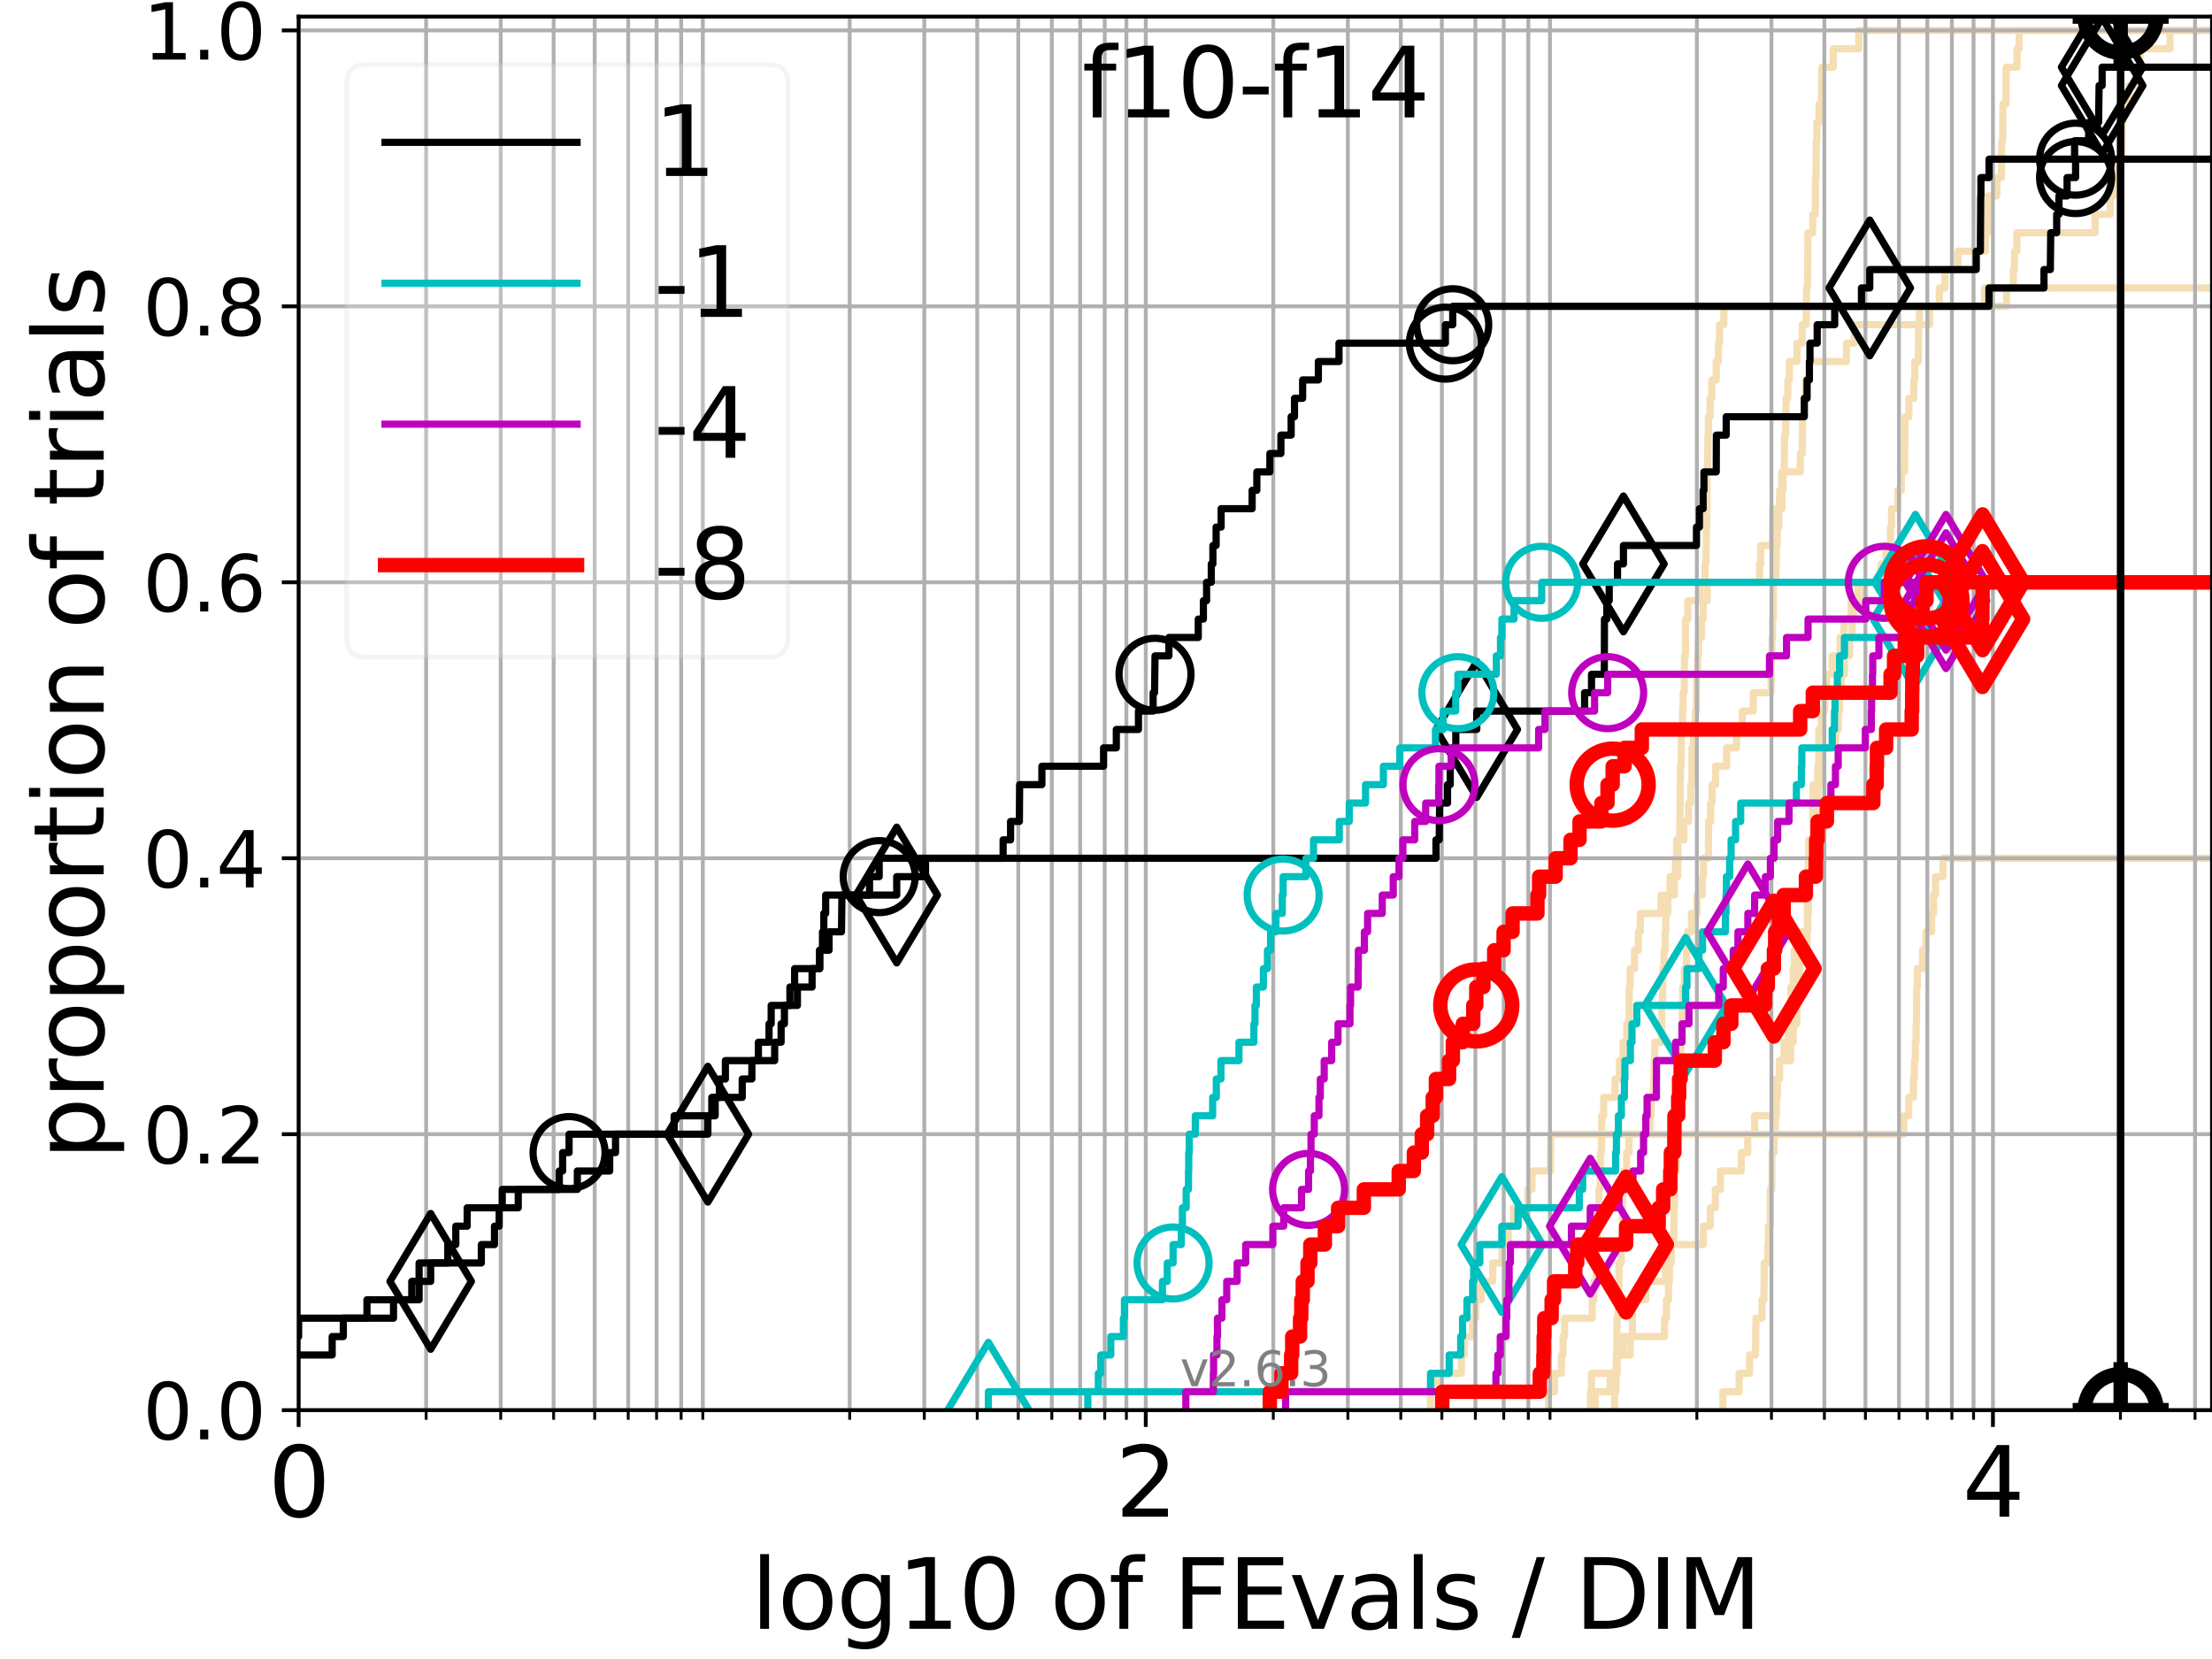<?xml version="1.0" encoding="utf-8" standalone="no"?>
<!DOCTYPE svg PUBLIC "-//W3C//DTD SVG 1.1//EN"
  "http://www.w3.org/Graphics/SVG/1.1/DTD/svg11.dtd">
<svg xmlns:xlink="http://www.w3.org/1999/xlink" width="460.8pt" height="345.6pt" viewBox="0 0 460.8 345.6" xmlns="http://www.w3.org/2000/svg" version="1.1">
 <defs>
  <style type="text/css">*{stroke-linejoin: round; stroke-linecap: butt}</style>
 </defs>
 <g id="figure_1">
  <g id="patch_1">
   <path d="M 0 345.6 
L 460.8 345.6 
L 460.8 0 
L 0 0 
z
" style="fill: #ffffff"/>
  </g>
  <g id="axes_1">
   <g id="patch_2">
    <path d="M 62.208 293.76 
L 460.8 293.76 
L 460.8 3.456 
L 62.208 3.456 
z
" style="fill: #ffffff"/>
   </g>
   <g id="line2d_1"/>
   <g id="line2d_2">
    <path d="M 331.318 293.76 
L 331.318 289.928 
L 331.528 289.928 
L 331.528 286.095 
L 336.857 286.095 
L 336.857 282.263 
L 338.035 282.263 
L 338.035 278.43 
L 346.747 278.43 
L 346.747 274.598 
L 347.151 274.598 
L 347.151 270.766 
L 347.579 270.766 
L 347.579 266.933 
L 347.769 266.933 
L 347.769 263.101 
L 348.171 263.101 
L 348.171 259.268 
L 348.691 259.268 
L 348.691 255.436 
L 348.753 255.436 
L 348.753 251.604 
L 348.823 251.604 
L 348.823 247.771 
L 348.853 247.771 
L 348.853 243.939 
L 349.183 243.939 
L 349.183 240.106 
L 349.239 240.106 
L 349.239 236.274 
L 349.442 236.274 
L 349.442 232.442 
L 349.582 232.442 
L 349.582 228.609 
L 350.083 228.609 
L 350.083 224.777 
L 350.176 224.777 
L 350.176 220.944 
L 350.181 220.944 
L 350.181 217.112 
L 350.392 217.112 
L 350.392 213.28 
L 350.442 213.28 
L 350.442 209.447 
L 350.536 209.447 
L 350.536 205.615 
L 350.887 205.615 
L 350.887 201.782 
L 351.335 201.782 
L 351.335 197.95 
L 351.518 197.95 
L 351.518 194.118 
L 352.334 194.118 
L 352.334 190.285 
L 353.517 190.285 
L 353.517 186.453 
L 354.642 186.453 
L 354.642 182.621 
L 354.852 182.621 
L 354.852 178.788 
L 355.903 178.788 
L 355.903 174.956 
L 355.916 174.956 
L 355.916 171.123 
L 356.362 171.123 
L 356.362 167.291 
L 356.672 167.291 
L 356.672 163.459 
L 357.393 163.459 
L 357.393 159.626 
L 359.685 159.626 
L 359.685 155.794 
L 361.75 155.794 
L 361.75 151.961 
L 362.953 151.961 
L 362.953 148.129 
L 365.228 148.129 
L 365.228 144.297 
L 368.939 144.297 
L 368.939 140.464 
L 368.968 140.464 
L 368.968 136.632 
L 369.118 136.632 
L 369.118 132.799 
L 369.254 132.799 
L 369.254 128.967 
L 369.415 128.967 
L 369.415 125.135 
L 369.422 125.135 
L 369.422 121.302 
L 369.961 121.302 
L 369.961 117.47 
L 370.033 117.47 
L 370.033 113.637 
L 370.234 113.637 
L 370.234 109.805 
L 370.569 109.805 
L 370.569 105.973 
L 370.726 105.973 
L 370.726 102.14 
L 371.159 102.14 
L 371.159 98.308 
L 375.037 98.308 
L 375.037 94.475 
L 375.463 94.475 
L 375.463 90.643 
L 375.485 90.643 
L 375.485 86.811 
L 375.878 86.811 
L 375.878 82.978 
L 376.099 82.978 
L 376.099 79.146 
L 376.93 79.146 
L 376.93 75.313 
L 384.648 75.313 
L 384.648 71.481 
L 386.302 71.481 
L 386.302 67.649 
L 399.848 67.649 
L 399.848 63.816 
L 413.403 63.816 
L 413.403 59.984 
L 413.403 59.984 
L 413.403 59.984 
L 460.8 59.984 
" clip-path="url(#pc278b7d32e)" style="fill: none; stroke: #f5deb3; stroke-width: 1.5; stroke-linecap: square"/>
   </g>
   <g id="line2d_3"/>
   <g id="line2d_4"/>
   <g id="line2d_5">
    <path d="M 322.588 293.76 
L 322.588 289.928 
L 323.824 289.928 
L 323.824 286.095 
L 325.28 286.095 
L 325.28 282.263 
L 325.598 282.263 
L 325.598 278.43 
L 325.942 278.43 
L 325.942 274.598 
L 331.69 274.598 
L 331.69 270.766 
L 332.032 270.766 
L 332.032 266.933 
L 332.489 266.933 
L 332.546 259.268 
L 332.727 259.268 
L 332.727 255.436 
L 332.966 255.436 
L 332.966 251.604 
L 333.085 251.604 
L 333.085 247.771 
L 333.324 247.771 
L 333.414 240.106 
L 333.635 240.106 
L 333.658 232.442 
L 334.066 232.442 
L 334.066 228.609 
L 336.454 228.609 
L 336.454 224.777 
L 337.369 224.777 
L 337.369 220.944 
L 338.104 220.944 
L 338.104 217.112 
L 338.865 217.112 
L 338.865 213.28 
L 339.375 213.28 
L 339.392 205.615 
L 339.596 205.615 
L 339.596 201.782 
L 340.492 201.782 
L 340.492 197.95 
L 341.289 197.95 
L 341.289 194.118 
L 341.712 194.118 
L 341.712 190.285 
L 346.034 190.285 
L 346.034 186.453 
L 347.894 186.453 
L 347.894 182.621 
L 349.486 182.621 
L 349.586 174.956 
L 349.929 174.956 
L 350.021 163.459 
L 350.049 163.459 
L 350.049 159.626 
L 350.194 159.626 
L 350.279 151.961 
L 350.494 151.961 
L 350.494 148.129 
L 350.621 148.129 
L 350.621 144.297 
L 350.854 144.297 
L 350.902 136.632 
L 351.11 136.632 
L 351.128 128.967 
L 351.618 128.967 
L 351.618 125.135 
L 354.075 125.135 
L 354.075 121.302 
L 355.178 121.302 
L 355.178 117.47 
L 355.393 117.47 
L 355.483 109.805 
L 355.538 109.805 
L 355.606 98.308 
L 355.702 98.308 
L 355.802 90.643 
L 355.886 90.643 
L 355.886 86.811 
L 356.235 86.811 
L 356.235 82.978 
L 356.594 82.978 
L 356.594 79.146 
L 357.523 79.146 
L 357.523 75.313 
L 357.979 75.313 
L 357.979 71.481 
L 358.215 71.481 
L 358.215 67.649 
L 359.106 67.649 
L 359.106 63.816 
L 417.999 63.816 
L 417.999 59.984 
L 419.414 59.984 
L 419.414 56.151 
L 419.652 56.151 
L 419.652 52.319 
L 420.156 52.319 
L 420.156 48.487 
L 436.439 48.487 
L 436.439 44.654 
L 439.592 44.654 
L 439.592 40.822 
L 440.218 40.822 
L 440.218 36.989 
L 440.993 36.989 
L 440.993 33.157 
L 442.031 33.157 
L 442.126 25.492 
L 442.275 25.492 
L 442.275 21.66 
L 443.463 21.66 
L 443.463 17.827 
L 444.977 17.827 
L 444.977 13.995 
L 445.781 13.995 
L 445.781 10.163 
L 452.048 10.163 
L 452.048 6.33 
L 452.048 6.33 
L 460.8 6.33 
L 460.8 6.33 
" clip-path="url(#pc278b7d32e)" style="fill: none; stroke: #f5deb3; stroke-width: 1.5; stroke-linecap: square"/>
   </g>
   <g id="line2d_6">
    <path clip-path="url(#pc278b7d32e)" style="fill: none; stroke: #f5deb3; stroke-width: 1.5; stroke-linecap: square"/>
   </g>
   <g id="line2d_7"/>
   <g id="line2d_8"/>
   <g id="line2d_9"/>
   <g id="line2d_10"/>
   <g id="line2d_11">
    <path clip-path="url(#pc278b7d32e)" style="fill: none; stroke: #f5deb3; stroke-width: 1.5; stroke-linecap: square"/>
   </g>
   <g id="line2d_12"/>
   <g id="line2d_13">
    <path d="M 297.97 293.76 
L 297.97 289.928 
L 299.15 289.928 
L 299.15 286.095 
L 304.43 286.095 
L 304.43 282.263 
L 305.008 282.263 
L 305.008 278.43 
L 306.737 278.43 
L 306.737 274.598 
L 307.428 274.598 
L 307.428 270.766 
L 308.546 270.766 
L 308.546 266.933 
L 310.947 266.933 
L 310.947 263.101 
L 312.936 263.101 
L 312.936 259.268 
L 314.218 259.268 
L 314.218 255.436 
L 315.297 255.436 
L 315.297 251.604 
L 318.267 251.604 
L 318.267 247.771 
L 319.153 247.771 
L 319.153 243.939 
L 322.982 243.939 
L 322.982 240.106 
L 323.03 240.106 
L 323.03 236.274 
L 365.511 236.274 
L 365.511 232.442 
L 369.795 232.442 
L 369.795 228.609 
L 370.05 228.609 
L 370.05 224.777 
L 370.643 224.777 
L 370.643 220.944 
L 373.011 220.944 
L 373.011 217.112 
L 373.567 217.112 
L 373.567 213.28 
L 374.298 213.28 
L 374.298 209.447 
L 374.305 209.447 
L 374.305 205.615 
L 374.862 205.615 
L 374.862 201.782 
L 374.948 201.782 
L 374.948 197.95 
L 376.429 197.95 
L 376.429 194.118 
L 376.581 194.118 
L 376.581 190.285 
L 376.721 190.285 
L 376.721 186.453 
L 376.741 186.453 
L 376.741 182.621 
L 376.997 182.621 
L 376.997 178.788 
L 377.098 178.788 
L 377.098 174.956 
L 378.513 174.956 
L 378.513 171.123 
L 378.718 171.123 
L 378.718 167.291 
L 378.745 167.291 
L 378.745 163.459 
L 379.165 163.459 
L 379.165 159.626 
L 379.269 159.626 
L 379.269 155.794 
L 382.402 155.794 
L 382.402 151.961 
L 382.954 151.961 
L 382.954 148.129 
L 383.218 148.129 
L 383.218 144.297 
L 383.528 144.297 
L 383.528 140.464 
L 384.244 140.464 
L 384.244 136.632 
L 385.265 136.632 
L 385.265 132.799 
L 385.844 132.799 
L 385.844 128.967 
L 386.097 128.967 
L 386.097 125.135 
L 387.027 125.135 
L 387.027 121.302 
L 387.027 121.302 
L 387.027 121.302 
L 460.8 121.302 
" clip-path="url(#pc278b7d32e)" style="fill: none; stroke: #f5deb3; stroke-width: 1.5; stroke-linecap: square"/>
   </g>
   <g id="line2d_14"/>
   <g id="line2d_15"/>
   <g id="line2d_16"/>
   <g id="line2d_17">
    <path d="M 358.913 293.76 
L 358.913 289.928 
L 362.293 289.928 
L 362.293 286.095 
L 364.467 286.095 
L 364.467 282.263 
L 365.696 282.263 
L 365.797 274.598 
L 367.063 274.598 
L 367.063 270.766 
L 367.458 270.766 
L 367.543 263.101 
L 368.28 263.101 
L 368.28 259.268 
L 368.398 259.268 
L 368.398 255.436 
L 368.778 255.436 
L 368.791 247.771 
L 369.105 247.771 
L 369.111 240.106 
L 369.574 240.106 
L 369.574 236.274 
L 369.838 236.274 
L 369.838 232.442 
L 370.064 232.442 
L 370.064 228.609 
L 370.269 228.609 
L 370.269 224.777 
L 370.728 224.777 
L 370.728 220.944 
L 371.657 220.944 
L 371.657 217.112 
L 372.569 217.112 
L 372.569 213.28 
L 372.801 213.28 
L 372.801 209.447 
L 373.091 209.447 
L 373.091 205.615 
L 373.56 205.615 
L 373.56 201.782 
L 373.797 201.782 
L 373.797 197.95 
L 374.136 197.95 
L 374.136 194.118 
L 376.491 194.118 
L 376.519 186.453 
L 376.66 186.453 
L 376.723 178.788 
L 376.82 178.788 
L 376.82 174.956 
L 377.622 174.956 
L 377.674 163.459 
L 378.685 163.459 
L 378.685 159.626 
L 378.872 159.626 
L 378.913 151.961 
L 379.387 151.961 
L 379.387 148.129 
L 380.111 148.129 
L 380.111 144.297 
L 380.536 144.297 
L 380.536 140.464 
L 381.653 140.464 
L 381.653 136.632 
L 383.331 136.632 
L 383.331 132.799 
L 384.161 132.799 
L 384.161 128.967 
L 385.613 128.967 
L 385.613 125.135 
L 388.409 125.135 
L 388.409 121.302 
L 391.836 121.302 
L 391.836 117.47 
L 392.901 117.47 
L 392.901 113.637 
L 393.81 113.637 
L 393.81 109.805 
L 394.045 109.805 
L 394.045 105.973 
L 395.364 105.973 
L 395.364 102.14 
L 396.085 102.14 
L 396.085 98.308 
L 396.753 98.308 
L 396.846 86.811 
L 397.648 86.811 
L 397.648 82.978 
L 398.69 82.978 
L 398.69 79.146 
L 398.888 79.146 
L 398.888 75.313 
L 399.62 75.313 
L 399.704 67.649 
L 401.959 67.649 
L 401.959 63.816 
L 403.995 63.816 
L 403.995 59.984 
L 405.164 59.984 
L 405.164 56.151 
L 407.872 56.151 
L 407.872 52.319 
L 413.588 52.319 
L 413.588 48.487 
L 414.055 48.487 
L 414.064 40.822 
L 415.989 40.822 
L 415.989 36.989 
L 416.918 36.989 
L 417 29.325 
L 417.207 29.325 
L 417.245 21.66 
L 417.899 21.66 
L 417.9 13.995 
L 420.186 13.995 
L 420.186 10.163 
L 420.609 10.163 
L 420.609 6.33 
L 420.609 6.33 
L 460.8 6.33 
L 460.8 6.33 
" clip-path="url(#pc278b7d32e)" style="fill: none; stroke: #f5deb3; stroke-width: 1.5; stroke-linecap: square"/>
   </g>
   <g id="line2d_18">
    <path d="M 332.308 293.76 
L 332.308 289.928 
L 335.415 289.928 
L 335.415 286.095 
L 336.849 286.095 
L 336.849 282.263 
L 339.582 282.263 
L 339.582 278.43 
L 340.057 278.43 
L 340.057 274.598 
L 340.064 274.598 
L 340.064 270.766 
L 342.848 270.766 
L 342.848 266.933 
L 346.932 266.933 
L 346.932 263.101 
L 346.968 263.101 
L 346.968 259.268 
L 354.825 259.268 
L 354.825 255.436 
L 356.288 255.436 
L 356.288 251.604 
L 357.332 251.604 
L 357.332 247.771 
L 358.395 247.771 
L 358.395 243.939 
L 362.739 243.939 
L 362.739 240.106 
L 364.076 240.106 
L 364.076 236.274 
L 396.585 236.274 
L 396.585 232.442 
L 397.621 232.442 
L 397.621 228.609 
L 398.595 228.609 
L 398.595 224.777 
L 398.793 224.777 
L 398.793 220.944 
L 399.013 220.944 
L 399.013 217.112 
L 399.153 217.112 
L 399.153 213.28 
L 399.26 213.28 
L 399.26 209.447 
L 399.275 209.447 
L 399.275 205.615 
L 399.405 205.615 
L 399.405 201.782 
L 400.498 201.782 
L 400.498 197.95 
L 401.198 197.95 
L 401.198 194.118 
L 402.381 194.118 
L 402.381 190.285 
L 402.796 190.285 
L 402.796 186.453 
L 403.198 186.453 
L 403.198 182.621 
L 404.76 182.621 
L 404.76 178.788 
L 404.76 178.788 
L 404.76 178.788 
L 460.8 178.788 
" clip-path="url(#pc278b7d32e)" style="fill: none; stroke: #f5deb3; stroke-width: 1.5; stroke-linecap: square"/>
   </g>
   <g id="line2d_19">
    <path d="M 336.358 293.76 
L 336.358 289.928 
L 336.613 289.928 
L 336.723 282.263 
L 336.803 282.263 
L 336.864 274.598 
L 337.074 274.598 
L 337.074 270.766 
L 337.251 270.766 
L 337.277 263.101 
L 337.712 263.101 
L 337.712 259.268 
L 337.825 259.268 
L 337.825 255.436 
L 337.952 255.436 
L 338.031 247.771 
L 338.396 247.771 
L 338.396 243.939 
L 338.853 243.939 
L 338.853 240.106 
L 339.364 240.106 
L 339.364 236.274 
L 343.725 236.274 
L 343.725 232.442 
L 343.965 232.442 
L 343.965 228.609 
L 344.452 228.609 
L 344.452 224.777 
L 344.598 224.777 
L 344.598 220.944 
L 344.71 220.944 
L 344.71 217.112 
L 346.178 217.112 
L 346.187 209.447 
L 346.314 209.447 
L 346.424 201.782 
L 346.641 201.782 
L 346.641 197.95 
L 346.899 197.95 
L 346.899 194.118 
L 347.015 194.118 
L 347.015 190.285 
L 347.444 190.285 
L 347.444 186.453 
L 348.798 186.453 
L 348.798 182.621 
L 349.051 182.621 
L 349.051 178.788 
L 349.257 178.788 
L 349.257 174.956 
L 350.785 174.956 
L 350.785 171.123 
L 351.756 171.123 
L 351.756 167.291 
L 352.203 167.291 
L 352.203 163.459 
L 352.468 163.459 
L 352.475 155.794 
L 352.792 155.794 
L 352.792 151.961 
L 353.178 151.961 
L 353.178 148.129 
L 353.434 148.129 
L 353.441 140.464 
L 353.648 140.464 
L 353.648 136.632 
L 353.832 136.632 
L 353.832 132.799 
L 354.461 132.799 
L 354.461 128.967 
L 354.799 128.967 
L 354.799 125.135 
L 355.643 125.135 
L 355.643 121.302 
L 366.555 121.302 
L 366.555 117.47 
L 366.793 117.47 
L 366.793 113.637 
L 369.22 113.637 
L 369.325 105.973 
L 371.23 105.973 
L 371.23 102.14 
L 371.433 102.14 
L 371.433 98.308 
L 371.684 98.308 
L 371.752 90.643 
L 371.996 90.643 
L 372.072 82.978 
L 372.442 82.978 
L 372.442 79.146 
L 372.753 79.146 
L 372.753 75.313 
L 374.35 75.313 
L 374.35 71.481 
L 375.428 71.481 
L 375.428 67.649 
L 376.254 67.649 
L 376.35 59.984 
L 376.523 59.984 
L 376.632 48.487 
L 377.632 48.487 
L 377.632 44.654 
L 378.167 44.654 
L 378.202 36.989 
L 378.306 36.989 
L 378.379 29.325 
L 378.498 29.325 
L 378.498 25.492 
L 378.93 25.492 
L 378.93 21.66 
L 379.428 21.66 
L 379.52 13.995 
L 381.91 13.995 
L 381.91 10.163 
L 387.217 10.163 
L 387.217 6.33 
L 387.217 6.33 
L 460.8 6.33 
L 460.8 6.33 
" clip-path="url(#pc278b7d32e)" style="fill: none; stroke: #f5deb3; stroke-width: 1.5; stroke-linecap: square"/>
   </g>
   <g id="line2d_20"/>
   <g id="matplotlib.axis_1">
    <g id="xtick_1">
     <g id="line2d_21">
      <path d="M 62.208 293.76 
L 62.208 3.456 
" clip-path="url(#pc278b7d32e)" style="fill: none; stroke: #b0b0b0; stroke-width: 0.8; stroke-linecap: square"/>
     </g>
     <g id="line2d_22">
      <defs>
       <path id="m3c06ef82b1" d="M 0 0 
L 0 3.5 
" style="stroke: #000000; stroke-width: 0.8"/>
      </defs>
      <g>
       <use xlink:href="#m3c06ef82b1" x="62.208" y="293.76" style="stroke: #000000; stroke-width: 0.8"/>
      </g>
     </g>
     <g id="text_1">
      <!-- 0 -->
      <g transform="translate(55.846 315.957) scale(0.2 -0.2)">
       <defs>
        <path id="DejaVuSans-30" d="M 2034 4250 
Q 1547 4250 1301 3770 
Q 1056 3291 1056 2328 
Q 1056 1369 1301 889 
Q 1547 409 2034 409 
Q 2525 409 2770 889 
Q 3016 1369 3016 2328 
Q 3016 3291 2770 3770 
Q 2525 4250 2034 4250 
z
M 2034 4750 
Q 2819 4750 3233 4129 
Q 3647 3509 3647 2328 
Q 3647 1150 3233 529 
Q 2819 -91 2034 -91 
Q 1250 -91 836 529 
Q 422 1150 422 2328 
Q 422 3509 836 4129 
Q 1250 4750 2034 4750 
z
" transform="scale(0.016)"/>
       </defs>
       <use xlink:href="#DejaVuSans-30"/>
      </g>
     </g>
    </g>
    <g id="xtick_2">
     <g id="line2d_23">
      <path d="M 238.687 293.76 
L 238.687 3.456 
" clip-path="url(#pc278b7d32e)" style="fill: none; stroke: #b0b0b0; stroke-width: 0.8; stroke-linecap: square"/>
     </g>
     <g id="line2d_24">
      <g>
       <use xlink:href="#m3c06ef82b1" x="238.687" y="293.76" style="stroke: #000000; stroke-width: 0.8"/>
      </g>
     </g>
     <g id="text_2">
      <!-- 2 -->
      <g transform="translate(232.324 315.957) scale(0.2 -0.2)">
       <defs>
        <path id="DejaVuSans-32" d="M 1228 531 
L 3431 531 
L 3431 0 
L 469 0 
L 469 531 
Q 828 903 1448 1529 
Q 2069 2156 2228 2338 
Q 2531 2678 2651 2914 
Q 2772 3150 2772 3378 
Q 2772 3750 2511 3984 
Q 2250 4219 1831 4219 
Q 1534 4219 1204 4116 
Q 875 4013 500 3803 
L 500 4441 
Q 881 4594 1212 4672 
Q 1544 4750 1819 4750 
Q 2544 4750 2975 4387 
Q 3406 4025 3406 3419 
Q 3406 3131 3298 2873 
Q 3191 2616 2906 2266 
Q 2828 2175 2409 1742 
Q 1991 1309 1228 531 
z
" transform="scale(0.016)"/>
       </defs>
       <use xlink:href="#DejaVuSans-32"/>
      </g>
     </g>
    </g>
    <g id="xtick_3">
     <g id="line2d_25">
      <path d="M 415.165 293.76 
L 415.165 3.456 
" clip-path="url(#pc278b7d32e)" style="fill: none; stroke: #b0b0b0; stroke-width: 0.8; stroke-linecap: square"/>
     </g>
     <g id="line2d_26">
      <g>
       <use xlink:href="#m3c06ef82b1" x="415.165" y="293.76" style="stroke: #000000; stroke-width: 0.8"/>
      </g>
     </g>
     <g id="text_3">
      <!-- 4 -->
      <g transform="translate(408.803 315.957) scale(0.2 -0.2)">
       <defs>
        <path id="DejaVuSans-34" d="M 2419 4116 
L 825 1625 
L 2419 1625 
L 2419 4116 
z
M 2253 4666 
L 3047 4666 
L 3047 1625 
L 3713 1625 
L 3713 1100 
L 3047 1100 
L 3047 0 
L 2419 0 
L 2419 1100 
L 313 1100 
L 313 1709 
L 2253 4666 
z
" transform="scale(0.016)"/>
       </defs>
       <use xlink:href="#DejaVuSans-34"/>
      </g>
     </g>
    </g>
    <g id="xtick_4">
     <g id="line2d_27">
      <path d="M 88.771 293.76 
L 88.771 3.456 
" clip-path="url(#pc278b7d32e)" style="fill: none; stroke: #b0b0b0; stroke-width: 0.8; stroke-linecap: square"/>
     </g>
     <g id="line2d_28">
      <defs>
       <path id="m188d40644d" d="M 0 0 
L 0 2 
" style="stroke: #000000; stroke-width: 0.6"/>
      </defs>
      <g>
       <use xlink:href="#m188d40644d" x="88.771" y="293.76" style="stroke: #000000; stroke-width: 0.6"/>
      </g>
     </g>
    </g>
    <g id="xtick_5">
     <g id="line2d_29">
      <path d="M 104.309 293.76 
L 104.309 3.456 
" clip-path="url(#pc278b7d32e)" style="fill: none; stroke: #b0b0b0; stroke-width: 0.8; stroke-linecap: square"/>
     </g>
     <g id="line2d_30">
      <g>
       <use xlink:href="#m188d40644d" x="104.309" y="293.76" style="stroke: #000000; stroke-width: 0.6"/>
      </g>
     </g>
    </g>
    <g id="xtick_6">
     <g id="line2d_31">
      <path d="M 115.333 293.76 
L 115.333 3.456 
" clip-path="url(#pc278b7d32e)" style="fill: none; stroke: #b0b0b0; stroke-width: 0.8; stroke-linecap: square"/>
     </g>
     <g id="line2d_32">
      <g>
       <use xlink:href="#m188d40644d" x="115.333" y="293.76" style="stroke: #000000; stroke-width: 0.6"/>
      </g>
     </g>
    </g>
    <g id="xtick_7">
     <g id="line2d_33">
      <path d="M 123.885 293.76 
L 123.885 3.456 
" clip-path="url(#pc278b7d32e)" style="fill: none; stroke: #b0b0b0; stroke-width: 0.8; stroke-linecap: square"/>
     </g>
     <g id="line2d_34">
      <g>
       <use xlink:href="#m188d40644d" x="123.885" y="293.76" style="stroke: #000000; stroke-width: 0.6"/>
      </g>
     </g>
    </g>
    <g id="xtick_8">
     <g id="line2d_35">
      <path d="M 130.871 293.76 
L 130.871 3.456 
" clip-path="url(#pc278b7d32e)" style="fill: none; stroke: #b0b0b0; stroke-width: 0.8; stroke-linecap: square"/>
     </g>
     <g id="line2d_36">
      <g>
       <use xlink:href="#m188d40644d" x="130.871" y="293.76" style="stroke: #000000; stroke-width: 0.6"/>
      </g>
     </g>
    </g>
    <g id="xtick_9">
     <g id="line2d_37">
      <path d="M 136.779 293.76 
L 136.779 3.456 
" clip-path="url(#pc278b7d32e)" style="fill: none; stroke: #b0b0b0; stroke-width: 0.8; stroke-linecap: square"/>
     </g>
     <g id="line2d_38">
      <g>
       <use xlink:href="#m188d40644d" x="136.779" y="293.76" style="stroke: #000000; stroke-width: 0.6"/>
      </g>
     </g>
    </g>
    <g id="xtick_10">
     <g id="line2d_39">
      <path d="M 141.896 293.76 
L 141.896 3.456 
" clip-path="url(#pc278b7d32e)" style="fill: none; stroke: #b0b0b0; stroke-width: 0.8; stroke-linecap: square"/>
     </g>
     <g id="line2d_40">
      <g>
       <use xlink:href="#m188d40644d" x="141.896" y="293.76" style="stroke: #000000; stroke-width: 0.6"/>
      </g>
     </g>
    </g>
    <g id="xtick_11">
     <g id="line2d_41">
      <path d="M 146.41 293.76 
L 146.41 3.456 
" clip-path="url(#pc278b7d32e)" style="fill: none; stroke: #b0b0b0; stroke-width: 0.8; stroke-linecap: square"/>
     </g>
     <g id="line2d_42">
      <g>
       <use xlink:href="#m188d40644d" x="146.41" y="293.76" style="stroke: #000000; stroke-width: 0.6"/>
      </g>
     </g>
    </g>
    <g id="xtick_12">
     <g id="line2d_43">
      <path d="M 177.01 293.76 
L 177.01 3.456 
" clip-path="url(#pc278b7d32e)" style="fill: none; stroke: #b0b0b0; stroke-width: 0.8; stroke-linecap: square"/>
     </g>
     <g id="line2d_44">
      <g>
       <use xlink:href="#m188d40644d" x="177.01" y="293.76" style="stroke: #000000; stroke-width: 0.6"/>
      </g>
     </g>
    </g>
    <g id="xtick_13">
     <g id="line2d_45">
      <path d="M 192.548 293.76 
L 192.548 3.456 
" clip-path="url(#pc278b7d32e)" style="fill: none; stroke: #b0b0b0; stroke-width: 0.8; stroke-linecap: square"/>
     </g>
     <g id="line2d_46">
      <g>
       <use xlink:href="#m188d40644d" x="192.548" y="293.76" style="stroke: #000000; stroke-width: 0.6"/>
      </g>
     </g>
    </g>
    <g id="xtick_14">
     <g id="line2d_47">
      <path d="M 203.573 293.76 
L 203.573 3.456 
" clip-path="url(#pc278b7d32e)" style="fill: none; stroke: #b0b0b0; stroke-width: 0.8; stroke-linecap: square"/>
     </g>
     <g id="line2d_48">
      <g>
       <use xlink:href="#m188d40644d" x="203.573" y="293.76" style="stroke: #000000; stroke-width: 0.6"/>
      </g>
     </g>
    </g>
    <g id="xtick_15">
     <g id="line2d_49">
      <path d="M 212.124 293.76 
L 212.124 3.456 
" clip-path="url(#pc278b7d32e)" style="fill: none; stroke: #b0b0b0; stroke-width: 0.8; stroke-linecap: square"/>
     </g>
     <g id="line2d_50">
      <g>
       <use xlink:href="#m188d40644d" x="212.124" y="293.76" style="stroke: #000000; stroke-width: 0.6"/>
      </g>
     </g>
    </g>
    <g id="xtick_16">
     <g id="line2d_51">
      <path d="M 219.111 293.76 
L 219.111 3.456 
" clip-path="url(#pc278b7d32e)" style="fill: none; stroke: #b0b0b0; stroke-width: 0.8; stroke-linecap: square"/>
     </g>
     <g id="line2d_52">
      <g>
       <use xlink:href="#m188d40644d" x="219.111" y="293.76" style="stroke: #000000; stroke-width: 0.6"/>
      </g>
     </g>
    </g>
    <g id="xtick_17">
     <g id="line2d_53">
      <path d="M 225.018 293.76 
L 225.018 3.456 
" clip-path="url(#pc278b7d32e)" style="fill: none; stroke: #b0b0b0; stroke-width: 0.8; stroke-linecap: square"/>
     </g>
     <g id="line2d_54">
      <g>
       <use xlink:href="#m188d40644d" x="225.018" y="293.76" style="stroke: #000000; stroke-width: 0.6"/>
      </g>
     </g>
    </g>
    <g id="xtick_18">
     <g id="line2d_55">
      <path d="M 230.135 293.76 
L 230.135 3.456 
" clip-path="url(#pc278b7d32e)" style="fill: none; stroke: #b0b0b0; stroke-width: 0.8; stroke-linecap: square"/>
     </g>
     <g id="line2d_56">
      <g>
       <use xlink:href="#m188d40644d" x="230.135" y="293.76" style="stroke: #000000; stroke-width: 0.6"/>
      </g>
     </g>
    </g>
    <g id="xtick_19">
     <g id="line2d_57">
      <path d="M 234.649 293.76 
L 234.649 3.456 
" clip-path="url(#pc278b7d32e)" style="fill: none; stroke: #b0b0b0; stroke-width: 0.8; stroke-linecap: square"/>
     </g>
     <g id="line2d_58">
      <g>
       <use xlink:href="#m188d40644d" x="234.649" y="293.76" style="stroke: #000000; stroke-width: 0.6"/>
      </g>
     </g>
    </g>
    <g id="xtick_20">
     <g id="line2d_59">
      <path d="M 265.249 293.76 
L 265.249 3.456 
" clip-path="url(#pc278b7d32e)" style="fill: none; stroke: #b0b0b0; stroke-width: 0.8; stroke-linecap: square"/>
     </g>
     <g id="line2d_60">
      <g>
       <use xlink:href="#m188d40644d" x="265.249" y="293.76" style="stroke: #000000; stroke-width: 0.6"/>
      </g>
     </g>
    </g>
    <g id="xtick_21">
     <g id="line2d_61">
      <path d="M 280.787 293.76 
L 280.787 3.456 
" clip-path="url(#pc278b7d32e)" style="fill: none; stroke: #b0b0b0; stroke-width: 0.8; stroke-linecap: square"/>
     </g>
     <g id="line2d_62">
      <g>
       <use xlink:href="#m188d40644d" x="280.787" y="293.76" style="stroke: #000000; stroke-width: 0.6"/>
      </g>
     </g>
    </g>
    <g id="xtick_22">
     <g id="line2d_63">
      <path d="M 291.812 293.76 
L 291.812 3.456 
" clip-path="url(#pc278b7d32e)" style="fill: none; stroke: #b0b0b0; stroke-width: 0.8; stroke-linecap: square"/>
     </g>
     <g id="line2d_64">
      <g>
       <use xlink:href="#m188d40644d" x="291.812" y="293.76" style="stroke: #000000; stroke-width: 0.6"/>
      </g>
     </g>
    </g>
    <g id="xtick_23">
     <g id="line2d_65">
      <path d="M 300.363 293.76 
L 300.363 3.456 
" clip-path="url(#pc278b7d32e)" style="fill: none; stroke: #b0b0b0; stroke-width: 0.8; stroke-linecap: square"/>
     </g>
     <g id="line2d_66">
      <g>
       <use xlink:href="#m188d40644d" x="300.363" y="293.76" style="stroke: #000000; stroke-width: 0.6"/>
      </g>
     </g>
    </g>
    <g id="xtick_24">
     <g id="line2d_67">
      <path d="M 307.35 293.76 
L 307.35 3.456 
" clip-path="url(#pc278b7d32e)" style="fill: none; stroke: #b0b0b0; stroke-width: 0.8; stroke-linecap: square"/>
     </g>
     <g id="line2d_68">
      <g>
       <use xlink:href="#m188d40644d" x="307.35" y="293.76" style="stroke: #000000; stroke-width: 0.6"/>
      </g>
     </g>
    </g>
    <g id="xtick_25">
     <g id="line2d_69">
      <path d="M 313.257 293.76 
L 313.257 3.456 
" clip-path="url(#pc278b7d32e)" style="fill: none; stroke: #b0b0b0; stroke-width: 0.8; stroke-linecap: square"/>
     </g>
     <g id="line2d_70">
      <g>
       <use xlink:href="#m188d40644d" x="313.257" y="293.76" style="stroke: #000000; stroke-width: 0.6"/>
      </g>
     </g>
    </g>
    <g id="xtick_26">
     <g id="line2d_71">
      <path d="M 318.375 293.76 
L 318.375 3.456 
" clip-path="url(#pc278b7d32e)" style="fill: none; stroke: #b0b0b0; stroke-width: 0.8; stroke-linecap: square"/>
     </g>
     <g id="line2d_72">
      <g>
       <use xlink:href="#m188d40644d" x="318.375" y="293.76" style="stroke: #000000; stroke-width: 0.6"/>
      </g>
     </g>
    </g>
    <g id="xtick_27">
     <g id="line2d_73">
      <path d="M 322.888 293.76 
L 322.888 3.456 
" clip-path="url(#pc278b7d32e)" style="fill: none; stroke: #b0b0b0; stroke-width: 0.8; stroke-linecap: square"/>
     </g>
     <g id="line2d_74">
      <g>
       <use xlink:href="#m188d40644d" x="322.888" y="293.76" style="stroke: #000000; stroke-width: 0.6"/>
      </g>
     </g>
    </g>
    <g id="xtick_28">
     <g id="line2d_75">
      <path d="M 353.488 293.76 
L 353.488 3.456 
" clip-path="url(#pc278b7d32e)" style="fill: none; stroke: #b0b0b0; stroke-width: 0.8; stroke-linecap: square"/>
     </g>
     <g id="line2d_76">
      <g>
       <use xlink:href="#m188d40644d" x="353.488" y="293.76" style="stroke: #000000; stroke-width: 0.6"/>
      </g>
     </g>
    </g>
    <g id="xtick_29">
     <g id="line2d_77">
      <path d="M 369.027 293.76 
L 369.027 3.456 
" clip-path="url(#pc278b7d32e)" style="fill: none; stroke: #b0b0b0; stroke-width: 0.8; stroke-linecap: square"/>
     </g>
     <g id="line2d_78">
      <g>
       <use xlink:href="#m188d40644d" x="369.027" y="293.76" style="stroke: #000000; stroke-width: 0.6"/>
      </g>
     </g>
    </g>
    <g id="xtick_30">
     <g id="line2d_79">
      <path d="M 380.051 293.76 
L 380.051 3.456 
" clip-path="url(#pc278b7d32e)" style="fill: none; stroke: #b0b0b0; stroke-width: 0.8; stroke-linecap: square"/>
     </g>
     <g id="line2d_80">
      <g>
       <use xlink:href="#m188d40644d" x="380.051" y="293.76" style="stroke: #000000; stroke-width: 0.6"/>
      </g>
     </g>
    </g>
    <g id="xtick_31">
     <g id="line2d_81">
      <path d="M 388.602 293.76 
L 388.602 3.456 
" clip-path="url(#pc278b7d32e)" style="fill: none; stroke: #b0b0b0; stroke-width: 0.8; stroke-linecap: square"/>
     </g>
     <g id="line2d_82">
      <g>
       <use xlink:href="#m188d40644d" x="388.602" y="293.76" style="stroke: #000000; stroke-width: 0.6"/>
      </g>
     </g>
    </g>
    <g id="xtick_32">
     <g id="line2d_83">
      <path d="M 395.589 293.76 
L 395.589 3.456 
" clip-path="url(#pc278b7d32e)" style="fill: none; stroke: #b0b0b0; stroke-width: 0.8; stroke-linecap: square"/>
     </g>
     <g id="line2d_84">
      <g>
       <use xlink:href="#m188d40644d" x="395.589" y="293.76" style="stroke: #000000; stroke-width: 0.6"/>
      </g>
     </g>
    </g>
    <g id="xtick_33">
     <g id="line2d_85">
      <path d="M 401.497 293.76 
L 401.497 3.456 
" clip-path="url(#pc278b7d32e)" style="fill: none; stroke: #b0b0b0; stroke-width: 0.8; stroke-linecap: square"/>
     </g>
     <g id="line2d_86">
      <g>
       <use xlink:href="#m188d40644d" x="401.497" y="293.76" style="stroke: #000000; stroke-width: 0.6"/>
      </g>
     </g>
    </g>
    <g id="xtick_34">
     <g id="line2d_87">
      <path d="M 406.614 293.76 
L 406.614 3.456 
" clip-path="url(#pc278b7d32e)" style="fill: none; stroke: #b0b0b0; stroke-width: 0.8; stroke-linecap: square"/>
     </g>
     <g id="line2d_88">
      <g>
       <use xlink:href="#m188d40644d" x="406.614" y="293.76" style="stroke: #000000; stroke-width: 0.6"/>
      </g>
     </g>
    </g>
    <g id="xtick_35">
     <g id="line2d_89">
      <path d="M 411.127 293.76 
L 411.127 3.456 
" clip-path="url(#pc278b7d32e)" style="fill: none; stroke: #b0b0b0; stroke-width: 0.8; stroke-linecap: square"/>
     </g>
     <g id="line2d_90">
      <g>
       <use xlink:href="#m188d40644d" x="411.127" y="293.76" style="stroke: #000000; stroke-width: 0.6"/>
      </g>
     </g>
    </g>
    <g id="xtick_36">
     <g id="line2d_91">
      <path d="M 441.728 293.76 
L 441.728 3.456 
" clip-path="url(#pc278b7d32e)" style="fill: none; stroke: #b0b0b0; stroke-width: 0.8; stroke-linecap: square"/>
     </g>
     <g id="line2d_92">
      <g>
       <use xlink:href="#m188d40644d" x="441.728" y="293.76" style="stroke: #000000; stroke-width: 0.6"/>
      </g>
     </g>
    </g>
    <g id="xtick_37">
     <g id="line2d_93">
      <path d="M 457.266 293.76 
L 457.266 3.456 
" clip-path="url(#pc278b7d32e)" style="fill: none; stroke: #b0b0b0; stroke-width: 0.8; stroke-linecap: square"/>
     </g>
     <g id="line2d_94">
      <g>
       <use xlink:href="#m188d40644d" x="457.266" y="293.76" style="stroke: #000000; stroke-width: 0.6"/>
      </g>
     </g>
    </g>
    <g id="text_4">
     <!-- log10 of FEvals / DIM -->
     <g transform="translate(156.431 339.313) scale(0.2 -0.2)">
      <defs>
       <path id="DejaVuSans-6c" d="M 603 4863 
L 1178 4863 
L 1178 0 
L 603 0 
L 603 4863 
z
" transform="scale(0.016)"/>
       <path id="DejaVuSans-6f" d="M 1959 3097 
Q 1497 3097 1228 2736 
Q 959 2375 959 1747 
Q 959 1119 1226 758 
Q 1494 397 1959 397 
Q 2419 397 2687 759 
Q 2956 1122 2956 1747 
Q 2956 2369 2687 2733 
Q 2419 3097 1959 3097 
z
M 1959 3584 
Q 2709 3584 3137 3096 
Q 3566 2609 3566 1747 
Q 3566 888 3137 398 
Q 2709 -91 1959 -91 
Q 1206 -91 779 398 
Q 353 888 353 1747 
Q 353 2609 779 3096 
Q 1206 3584 1959 3584 
z
" transform="scale(0.016)"/>
       <path id="DejaVuSans-67" d="M 2906 1791 
Q 2906 2416 2648 2759 
Q 2391 3103 1925 3103 
Q 1463 3103 1205 2759 
Q 947 2416 947 1791 
Q 947 1169 1205 825 
Q 1463 481 1925 481 
Q 2391 481 2648 825 
Q 2906 1169 2906 1791 
z
M 3481 434 
Q 3481 -459 3084 -895 
Q 2688 -1331 1869 -1331 
Q 1566 -1331 1297 -1286 
Q 1028 -1241 775 -1147 
L 775 -588 
Q 1028 -725 1275 -790 
Q 1522 -856 1778 -856 
Q 2344 -856 2625 -561 
Q 2906 -266 2906 331 
L 2906 616 
Q 2728 306 2450 153 
Q 2172 0 1784 0 
Q 1141 0 747 490 
Q 353 981 353 1791 
Q 353 2603 747 3093 
Q 1141 3584 1784 3584 
Q 2172 3584 2450 3431 
Q 2728 3278 2906 2969 
L 2906 3500 
L 3481 3500 
L 3481 434 
z
" transform="scale(0.016)"/>
       <path id="DejaVuSans-31" d="M 794 531 
L 1825 531 
L 1825 4091 
L 703 3866 
L 703 4441 
L 1819 4666 
L 2450 4666 
L 2450 531 
L 3481 531 
L 3481 0 
L 794 0 
L 794 531 
z
" transform="scale(0.016)"/>
       <path id="DejaVuSans-20" transform="scale(0.016)"/>
       <path id="DejaVuSans-66" d="M 2375 4863 
L 2375 4384 
L 1825 4384 
Q 1516 4384 1395 4259 
Q 1275 4134 1275 3809 
L 1275 3500 
L 2222 3500 
L 2222 3053 
L 1275 3053 
L 1275 0 
L 697 0 
L 697 3053 
L 147 3053 
L 147 3500 
L 697 3500 
L 697 3744 
Q 697 4328 969 4595 
Q 1241 4863 1831 4863 
L 2375 4863 
z
" transform="scale(0.016)"/>
       <path id="DejaVuSans-46" d="M 628 4666 
L 3309 4666 
L 3309 4134 
L 1259 4134 
L 1259 2759 
L 3109 2759 
L 3109 2228 
L 1259 2228 
L 1259 0 
L 628 0 
L 628 4666 
z
" transform="scale(0.016)"/>
       <path id="DejaVuSans-45" d="M 628 4666 
L 3578 4666 
L 3578 4134 
L 1259 4134 
L 1259 2753 
L 3481 2753 
L 3481 2222 
L 1259 2222 
L 1259 531 
L 3634 531 
L 3634 0 
L 628 0 
L 628 4666 
z
" transform="scale(0.016)"/>
       <path id="DejaVuSans-76" d="M 191 3500 
L 800 3500 
L 1894 563 
L 2988 3500 
L 3597 3500 
L 2284 0 
L 1503 0 
L 191 3500 
z
" transform="scale(0.016)"/>
       <path id="DejaVuSans-61" d="M 2194 1759 
Q 1497 1759 1228 1600 
Q 959 1441 959 1056 
Q 959 750 1161 570 
Q 1363 391 1709 391 
Q 2188 391 2477 730 
Q 2766 1069 2766 1631 
L 2766 1759 
L 2194 1759 
z
M 3341 1997 
L 3341 0 
L 2766 0 
L 2766 531 
Q 2569 213 2275 61 
Q 1981 -91 1556 -91 
Q 1019 -91 701 211 
Q 384 513 384 1019 
Q 384 1609 779 1909 
Q 1175 2209 1959 2209 
L 2766 2209 
L 2766 2266 
Q 2766 2663 2505 2880 
Q 2244 3097 1772 3097 
Q 1472 3097 1187 3025 
Q 903 2953 641 2809 
L 641 3341 
Q 956 3463 1253 3523 
Q 1550 3584 1831 3584 
Q 2591 3584 2966 3190 
Q 3341 2797 3341 1997 
z
" transform="scale(0.016)"/>
       <path id="DejaVuSans-73" d="M 2834 3397 
L 2834 2853 
Q 2591 2978 2328 3040 
Q 2066 3103 1784 3103 
Q 1356 3103 1142 2972 
Q 928 2841 928 2578 
Q 928 2378 1081 2264 
Q 1234 2150 1697 2047 
L 1894 2003 
Q 2506 1872 2764 1633 
Q 3022 1394 3022 966 
Q 3022 478 2636 193 
Q 2250 -91 1575 -91 
Q 1294 -91 989 -36 
Q 684 19 347 128 
L 347 722 
Q 666 556 975 473 
Q 1284 391 1588 391 
Q 1994 391 2212 530 
Q 2431 669 2431 922 
Q 2431 1156 2273 1281 
Q 2116 1406 1581 1522 
L 1381 1569 
Q 847 1681 609 1914 
Q 372 2147 372 2553 
Q 372 3047 722 3315 
Q 1072 3584 1716 3584 
Q 2034 3584 2315 3537 
Q 2597 3491 2834 3397 
z
" transform="scale(0.016)"/>
       <path id="DejaVuSans-2f" d="M 1625 4666 
L 2156 4666 
L 531 -594 
L 0 -594 
L 1625 4666 
z
" transform="scale(0.016)"/>
       <path id="DejaVuSans-44" d="M 1259 4147 
L 1259 519 
L 2022 519 
Q 2988 519 3436 956 
Q 3884 1394 3884 2338 
Q 3884 3275 3436 3711 
Q 2988 4147 2022 4147 
L 1259 4147 
z
M 628 4666 
L 1925 4666 
Q 3281 4666 3915 4102 
Q 4550 3538 4550 2338 
Q 4550 1131 3912 565 
Q 3275 0 1925 0 
L 628 0 
L 628 4666 
z
" transform="scale(0.016)"/>
       <path id="DejaVuSans-49" d="M 628 4666 
L 1259 4666 
L 1259 0 
L 628 0 
L 628 4666 
z
" transform="scale(0.016)"/>
       <path id="DejaVuSans-4d" d="M 628 4666 
L 1569 4666 
L 2759 1491 
L 3956 4666 
L 4897 4666 
L 4897 0 
L 4281 0 
L 4281 4097 
L 3078 897 
L 2444 897 
L 1241 4097 
L 1241 0 
L 628 0 
L 628 4666 
z
" transform="scale(0.016)"/>
      </defs>
      <use xlink:href="#DejaVuSans-6c"/>
      <use xlink:href="#DejaVuSans-6f" x="27.783"/>
      <use xlink:href="#DejaVuSans-67" x="88.965"/>
      <use xlink:href="#DejaVuSans-31" x="152.441"/>
      <use xlink:href="#DejaVuSans-30" x="216.064"/>
      <use xlink:href="#DejaVuSans-20" x="279.688"/>
      <use xlink:href="#DejaVuSans-6f" x="311.475"/>
      <use xlink:href="#DejaVuSans-66" x="372.656"/>
      <use xlink:href="#DejaVuSans-20" x="407.861"/>
      <use xlink:href="#DejaVuSans-46" x="439.648"/>
      <use xlink:href="#DejaVuSans-45" x="497.168"/>
      <use xlink:href="#DejaVuSans-76" x="560.352"/>
      <use xlink:href="#DejaVuSans-61" x="619.531"/>
      <use xlink:href="#DejaVuSans-6c" x="680.811"/>
      <use xlink:href="#DejaVuSans-73" x="708.594"/>
      <use xlink:href="#DejaVuSans-20" x="760.693"/>
      <use xlink:href="#DejaVuSans-2f" x="792.48"/>
      <use xlink:href="#DejaVuSans-20" x="826.172"/>
      <use xlink:href="#DejaVuSans-44" x="857.959"/>
      <use xlink:href="#DejaVuSans-49" x="934.961"/>
      <use xlink:href="#DejaVuSans-4d" x="964.453"/>
     </g>
    </g>
   </g>
   <g id="matplotlib.axis_2">
    <g id="ytick_1">
     <g id="line2d_95">
      <path d="M 62.208 293.76 
L 460.8 293.76 
" clip-path="url(#pc278b7d32e)" style="fill: none; stroke: #b0b0b0; stroke-width: 0.8; stroke-linecap: square"/>
     </g>
     <g id="line2d_96">
      <defs>
       <path id="m72f92252ac" d="M 0 0 
L -3.5 0 
" style="stroke: #000000; stroke-width: 0.8"/>
      </defs>
      <g>
       <use xlink:href="#m72f92252ac" x="62.208" y="293.76" style="stroke: #000000; stroke-width: 0.8"/>
      </g>
     </g>
     <g id="text_5">
      <!-- 0.0 -->
      <g transform="translate(29.763 299.839) scale(0.16 -0.16)">
       <defs>
        <path id="DejaVuSans-2e" d="M 684 794 
L 1344 794 
L 1344 0 
L 684 0 
L 684 794 
z
" transform="scale(0.016)"/>
       </defs>
       <use xlink:href="#DejaVuSans-30"/>
       <use xlink:href="#DejaVuSans-2e" x="63.623"/>
       <use xlink:href="#DejaVuSans-30" x="95.41"/>
      </g>
     </g>
    </g>
    <g id="ytick_2">
     <g id="line2d_97">
      <path d="M 62.208 236.274 
L 460.8 236.274 
" clip-path="url(#pc278b7d32e)" style="fill: none; stroke: #b0b0b0; stroke-width: 0.8; stroke-linecap: square"/>
     </g>
     <g id="line2d_98">
      <g>
       <use xlink:href="#m72f92252ac" x="62.208" y="236.274" style="stroke: #000000; stroke-width: 0.8"/>
      </g>
     </g>
     <g id="text_6">
      <!-- 0.2 -->
      <g transform="translate(29.763 242.353) scale(0.16 -0.16)">
       <use xlink:href="#DejaVuSans-30"/>
       <use xlink:href="#DejaVuSans-2e" x="63.623"/>
       <use xlink:href="#DejaVuSans-32" x="95.41"/>
      </g>
     </g>
    </g>
    <g id="ytick_3">
     <g id="line2d_99">
      <path d="M 62.208 178.788 
L 460.8 178.788 
" clip-path="url(#pc278b7d32e)" style="fill: none; stroke: #b0b0b0; stroke-width: 0.8; stroke-linecap: square"/>
     </g>
     <g id="line2d_100">
      <g>
       <use xlink:href="#m72f92252ac" x="62.208" y="178.788" style="stroke: #000000; stroke-width: 0.8"/>
      </g>
     </g>
     <g id="text_7">
      <!-- 0.4 -->
      <g transform="translate(29.763 184.867) scale(0.16 -0.16)">
       <use xlink:href="#DejaVuSans-30"/>
       <use xlink:href="#DejaVuSans-2e" x="63.623"/>
       <use xlink:href="#DejaVuSans-34" x="95.41"/>
      </g>
     </g>
    </g>
    <g id="ytick_4">
     <g id="line2d_101">
      <path d="M 62.208 121.302 
L 460.8 121.302 
" clip-path="url(#pc278b7d32e)" style="fill: none; stroke: #b0b0b0; stroke-width: 0.8; stroke-linecap: square"/>
     </g>
     <g id="line2d_102">
      <g>
       <use xlink:href="#m72f92252ac" x="62.208" y="121.302" style="stroke: #000000; stroke-width: 0.8"/>
      </g>
     </g>
     <g id="text_8">
      <!-- 0.6 -->
      <g transform="translate(29.763 127.381) scale(0.16 -0.16)">
       <defs>
        <path id="DejaVuSans-36" d="M 2113 2584 
Q 1688 2584 1439 2293 
Q 1191 2003 1191 1497 
Q 1191 994 1439 701 
Q 1688 409 2113 409 
Q 2538 409 2786 701 
Q 3034 994 3034 1497 
Q 3034 2003 2786 2293 
Q 2538 2584 2113 2584 
z
M 3366 4563 
L 3366 3988 
Q 3128 4100 2886 4159 
Q 2644 4219 2406 4219 
Q 1781 4219 1451 3797 
Q 1122 3375 1075 2522 
Q 1259 2794 1537 2939 
Q 1816 3084 2150 3084 
Q 2853 3084 3261 2657 
Q 3669 2231 3669 1497 
Q 3669 778 3244 343 
Q 2819 -91 2113 -91 
Q 1303 -91 875 529 
Q 447 1150 447 2328 
Q 447 3434 972 4092 
Q 1497 4750 2381 4750 
Q 2619 4750 2861 4703 
Q 3103 4656 3366 4563 
z
" transform="scale(0.016)"/>
       </defs>
       <use xlink:href="#DejaVuSans-30"/>
       <use xlink:href="#DejaVuSans-2e" x="63.623"/>
       <use xlink:href="#DejaVuSans-36" x="95.41"/>
      </g>
     </g>
    </g>
    <g id="ytick_5">
     <g id="line2d_103">
      <path d="M 62.208 63.816 
L 460.8 63.816 
" clip-path="url(#pc278b7d32e)" style="fill: none; stroke: #b0b0b0; stroke-width: 0.8; stroke-linecap: square"/>
     </g>
     <g id="line2d_104">
      <g>
       <use xlink:href="#m72f92252ac" x="62.208" y="63.816" style="stroke: #000000; stroke-width: 0.8"/>
      </g>
     </g>
     <g id="text_9">
      <!-- 0.8 -->
      <g transform="translate(29.763 69.895) scale(0.16 -0.16)">
       <defs>
        <path id="DejaVuSans-38" d="M 2034 2216 
Q 1584 2216 1326 1975 
Q 1069 1734 1069 1313 
Q 1069 891 1326 650 
Q 1584 409 2034 409 
Q 2484 409 2743 651 
Q 3003 894 3003 1313 
Q 3003 1734 2745 1975 
Q 2488 2216 2034 2216 
z
M 1403 2484 
Q 997 2584 770 2862 
Q 544 3141 544 3541 
Q 544 4100 942 4425 
Q 1341 4750 2034 4750 
Q 2731 4750 3128 4425 
Q 3525 4100 3525 3541 
Q 3525 3141 3298 2862 
Q 3072 2584 2669 2484 
Q 3125 2378 3379 2068 
Q 3634 1759 3634 1313 
Q 3634 634 3220 271 
Q 2806 -91 2034 -91 
Q 1263 -91 848 271 
Q 434 634 434 1313 
Q 434 1759 690 2068 
Q 947 2378 1403 2484 
z
M 1172 3481 
Q 1172 3119 1398 2916 
Q 1625 2713 2034 2713 
Q 2441 2713 2670 2916 
Q 2900 3119 2900 3481 
Q 2900 3844 2670 4047 
Q 2441 4250 2034 4250 
Q 1625 4250 1398 4047 
Q 1172 3844 1172 3481 
z
" transform="scale(0.016)"/>
       </defs>
       <use xlink:href="#DejaVuSans-30"/>
       <use xlink:href="#DejaVuSans-2e" x="63.623"/>
       <use xlink:href="#DejaVuSans-38" x="95.41"/>
      </g>
     </g>
    </g>
    <g id="ytick_6">
     <g id="line2d_105">
      <path d="M 62.208 6.33 
L 460.8 6.33 
" clip-path="url(#pc278b7d32e)" style="fill: none; stroke: #b0b0b0; stroke-width: 0.8; stroke-linecap: square"/>
     </g>
     <g id="line2d_106">
      <g>
       <use xlink:href="#m72f92252ac" x="62.208" y="6.33" style="stroke: #000000; stroke-width: 0.8"/>
      </g>
     </g>
     <g id="text_10">
      <!-- 1.0 -->
      <g transform="translate(29.763 12.409) scale(0.16 -0.16)">
       <use xlink:href="#DejaVuSans-31"/>
       <use xlink:href="#DejaVuSans-2e" x="63.623"/>
       <use xlink:href="#DejaVuSans-30" x="95.41"/>
      </g>
     </g>
    </g>
    <g id="text_11">
     <!-- proportion of trials -->
     <g transform="translate(21.604 241.614) rotate(-90) scale(0.2 -0.2)">
      <defs>
       <path id="DejaVuSans-70" d="M 1159 525 
L 1159 -1331 
L 581 -1331 
L 581 3500 
L 1159 3500 
L 1159 2969 
Q 1341 3281 1617 3432 
Q 1894 3584 2278 3584 
Q 2916 3584 3314 3078 
Q 3713 2572 3713 1747 
Q 3713 922 3314 415 
Q 2916 -91 2278 -91 
Q 1894 -91 1617 61 
Q 1341 213 1159 525 
z
M 3116 1747 
Q 3116 2381 2855 2742 
Q 2594 3103 2138 3103 
Q 1681 3103 1420 2742 
Q 1159 2381 1159 1747 
Q 1159 1113 1420 752 
Q 1681 391 2138 391 
Q 2594 391 2855 752 
Q 3116 1113 3116 1747 
z
" transform="scale(0.016)"/>
       <path id="DejaVuSans-72" d="M 2631 2963 
Q 2534 3019 2420 3045 
Q 2306 3072 2169 3072 
Q 1681 3072 1420 2755 
Q 1159 2438 1159 1844 
L 1159 0 
L 581 0 
L 581 3500 
L 1159 3500 
L 1159 2956 
Q 1341 3275 1631 3429 
Q 1922 3584 2338 3584 
Q 2397 3584 2469 3576 
Q 2541 3569 2628 3553 
L 2631 2963 
z
" transform="scale(0.016)"/>
       <path id="DejaVuSans-74" d="M 1172 4494 
L 1172 3500 
L 2356 3500 
L 2356 3053 
L 1172 3053 
L 1172 1153 
Q 1172 725 1289 603 
Q 1406 481 1766 481 
L 2356 481 
L 2356 0 
L 1766 0 
Q 1100 0 847 248 
Q 594 497 594 1153 
L 594 3053 
L 172 3053 
L 172 3500 
L 594 3500 
L 594 4494 
L 1172 4494 
z
" transform="scale(0.016)"/>
       <path id="DejaVuSans-69" d="M 603 3500 
L 1178 3500 
L 1178 0 
L 603 0 
L 603 3500 
z
M 603 4863 
L 1178 4863 
L 1178 4134 
L 603 4134 
L 603 4863 
z
" transform="scale(0.016)"/>
       <path id="DejaVuSans-6e" d="M 3513 2113 
L 3513 0 
L 2938 0 
L 2938 2094 
Q 2938 2591 2744 2837 
Q 2550 3084 2163 3084 
Q 1697 3084 1428 2787 
Q 1159 2491 1159 1978 
L 1159 0 
L 581 0 
L 581 3500 
L 1159 3500 
L 1159 2956 
Q 1366 3272 1645 3428 
Q 1925 3584 2291 3584 
Q 2894 3584 3203 3211 
Q 3513 2838 3513 2113 
z
" transform="scale(0.016)"/>
      </defs>
      <use xlink:href="#DejaVuSans-70"/>
      <use xlink:href="#DejaVuSans-72" x="63.477"/>
      <use xlink:href="#DejaVuSans-6f" x="102.34"/>
      <use xlink:href="#DejaVuSans-70" x="163.521"/>
      <use xlink:href="#DejaVuSans-6f" x="226.998"/>
      <use xlink:href="#DejaVuSans-72" x="288.18"/>
      <use xlink:href="#DejaVuSans-74" x="329.293"/>
      <use xlink:href="#DejaVuSans-69" x="368.502"/>
      <use xlink:href="#DejaVuSans-6f" x="396.285"/>
      <use xlink:href="#DejaVuSans-6e" x="457.467"/>
      <use xlink:href="#DejaVuSans-20" x="520.846"/>
      <use xlink:href="#DejaVuSans-6f" x="552.633"/>
      <use xlink:href="#DejaVuSans-66" x="613.814"/>
      <use xlink:href="#DejaVuSans-20" x="649.02"/>
      <use xlink:href="#DejaVuSans-74" x="680.807"/>
      <use xlink:href="#DejaVuSans-72" x="720.016"/>
      <use xlink:href="#DejaVuSans-69" x="761.129"/>
      <use xlink:href="#DejaVuSans-61" x="788.912"/>
      <use xlink:href="#DejaVuSans-6c" x="850.191"/>
      <use xlink:href="#DejaVuSans-73" x="877.975"/>
     </g>
    </g>
   </g>
   <g id="line2d_107">
    <path d="M -1 289.928 
L 35.645 289.928 
L 35.645 286.095 
L 54.836 286.095 
L 54.836 282.263 
L 60.242 282.263 
L 60.242 278.43 
L 62.208 278.43 
L 62.208 274.598 
L 81.975 274.598 
L 81.975 270.766 
L 85.783 270.766 
L 85.783 266.933 
L 89.717 266.933 
L 89.717 263.101 
L 93.284 263.101 
L 93.284 259.268 
L 94.951 259.268 
L 94.951 255.436 
L 97.322 255.436 
L 97.322 251.604 
L 107.961 251.604 
L 107.961 247.771 
L 120.27 247.771 
L 120.27 243.939 
L 127.011 243.939 
L 127.011 240.106 
L 128.228 240.106 
L 128.228 236.274 
L 147.46 236.274 
L 147.46 232.442 
L 148.983 232.442 
L 148.983 228.609 
L 149.868 228.609 
L 149.868 224.777 
L 151.112 224.777 
L 151.112 220.944 
L 157.989 220.944 
L 157.989 217.112 
L 160.206 217.112 
L 160.206 213.28 
L 160.649 213.28 
L 160.649 209.447 
L 166.113 209.447 
L 166.113 205.615 
L 169.171 205.615 
L 169.171 201.782 
L 170.726 201.782 
L 170.726 197.95 
L 171.341 197.95 
L 171.341 194.118 
L 171.618 194.118 
L 171.618 190.285 
L 172.002 190.285 
L 172.002 186.453 
L 186.805 186.453 
L 186.805 182.621 
L 192.803 182.621 
L 192.803 178.788 
L 299.137 178.788 
L 299.137 174.956 
L 299.815 174.956 
L 299.901 167.291 
L 301.546 167.291 
L 301.546 163.459 
L 302.109 163.459 
L 302.109 159.626 
L 302.466 159.626 
L 302.466 155.794 
L 303.273 155.794 
L 303.273 151.961 
L 307.64 151.961 
L 307.64 148.129 
L 330.101 148.129 
L 330.101 144.297 
L 331.543 144.297 
L 331.543 140.464 
L 334.208 140.464 
L 334.239 128.967 
L 334.736 128.967 
L 334.736 125.135 
L 335.227 125.135 
L 335.227 121.302 
L 336.96 121.302 
L 336.96 117.47 
L 338.193 117.47 
L 338.193 113.637 
L 353.405 113.637 
L 353.405 109.805 
L 354.026 109.805 
L 354.026 105.973 
L 354.786 105.973 
L 354.786 102.14 
L 354.961 102.14 
L 354.961 98.308 
L 357.526 98.308 
L 357.552 90.643 
L 359.598 90.643 
L 359.598 86.811 
L 375.871 86.811 
L 375.871 82.978 
L 376.448 82.978 
L 376.448 79.146 
L 376.93 79.146 
L 376.93 75.313 
L 377.051 75.313 
L 377.051 71.481 
L 378.556 71.481 
L 378.556 67.649 
L 382.204 67.649 
L 382.204 63.816 
L 387.775 63.816 
L 387.775 59.984 
L 389.504 59.984 
L 389.504 56.151 
L 411.694 56.151 
L 411.694 52.319 
L 412.545 52.319 
L 412.623 40.822 
L 412.661 40.822 
L 412.661 36.989 
L 414.363 36.989 
L 414.363 33.157 
L 432.175 33.157 
L 432.175 29.325 
L 435.104 29.325 
L 435.104 25.492 
L 437.178 25.492 
L 437.28 17.827 
L 437.913 17.827 
L 437.913 13.995 
L 437.913 13.995 
L 460.8 13.995 
L 460.8 13.995 
" clip-path="url(#pc278b7d32e)" style="fill: none; stroke: #000000; stroke-width: 1.5; stroke-linecap: square"/>
   </g>
   <g id="line2d_108">
    <defs>
     <path id="m17fd7c3d9e" d="M 0 14.142 
L 8.485 0 
L 0 -14.142 
L -8.485 0 
z
" style="stroke: #000000; stroke-width: 1.5; stroke-linejoin: miter"/>
    </defs>
    <g clip-path="url(#pc278b7d32e)">
     <use xlink:href="#m17fd7c3d9e" x="89.717" y="266.933" style="fill-opacity: 0; stroke: #000000; stroke-width: 1.5; stroke-linejoin: miter"/>
     <use xlink:href="#m17fd7c3d9e" x="147.46" y="236.274" style="fill-opacity: 0; stroke: #000000; stroke-width: 1.5; stroke-linejoin: miter"/>
     <use xlink:href="#m17fd7c3d9e" x="186.805" y="186.453" style="fill-opacity: 0; stroke: #000000; stroke-width: 1.5; stroke-linejoin: miter"/>
     <use xlink:href="#m17fd7c3d9e" x="307.64" y="151.961" style="fill-opacity: 0; stroke: #000000; stroke-width: 1.5; stroke-linejoin: miter"/>
     <use xlink:href="#m17fd7c3d9e" x="338.193" y="117.47" style="fill-opacity: 0; stroke: #000000; stroke-width: 1.5; stroke-linejoin: miter"/>
     <use xlink:href="#m17fd7c3d9e" x="389.504" y="59.984" style="fill-opacity: 0; stroke: #000000; stroke-width: 1.5; stroke-linejoin: miter"/>
     <use xlink:href="#m17fd7c3d9e" x="437.913" y="17.827" style="fill-opacity: 0; stroke: #000000; stroke-width: 1.5; stroke-linejoin: miter"/>
     <use xlink:href="#m17fd7c3d9e" x="437.913" y="13.995" style="fill-opacity: 0; stroke: #000000; stroke-width: 1.5; stroke-linejoin: miter"/>
    </g>
   </g>
   <g id="line2d_109">
    <path clip-path="url(#pc278b7d32e)" style="fill: none; stroke: #000000; stroke-width: 1.5; stroke-linecap: square"/>
    <g clip-path="url(#pc278b7d32e)">
     <use xlink:href="#m17fd7c3d9e" x="-1" y="581.19" style="fill-opacity: 0; stroke: #000000; stroke-width: 1.5; stroke-linejoin: miter"/>
     <use xlink:href="#m17fd7c3d9e" x="460.8" y="581.19" style="fill-opacity: 0; stroke: #000000; stroke-width: 1.5; stroke-linejoin: miter"/>
    </g>
   </g>
   <g id="line2d_110">
    <path d="M 29.417 293.76 
L 29.417 289.928 
L 45.7 289.928 
L 45.7 286.095 
L 54.836 286.095 
L 54.836 282.263 
L 69.195 282.263 
L 69.195 278.43 
L 71.518 278.43 
L 71.518 274.598 
L 76.447 274.598 
L 76.447 270.766 
L 87.306 270.766 
L 87.306 263.101 
L 100.271 263.101 
L 100.271 259.268 
L 103.01 259.268 
L 103.01 255.436 
L 103.988 255.436 
L 103.988 251.604 
L 104.627 251.604 
L 104.627 247.771 
L 116.513 247.771 
L 116.513 243.939 
L 117.203 243.939 
L 117.203 240.106 
L 118.548 240.106 
L 118.548 236.274 
L 140.431 236.274 
L 140.431 232.442 
L 148.279 232.442 
L 148.279 228.609 
L 154.619 228.609 
L 154.619 224.777 
L 156.627 224.777 
L 156.627 220.944 
L 161.376 220.944 
L 161.376 217.112 
L 162.721 217.112 
L 162.721 213.28 
L 163.41 213.28 
L 163.41 209.447 
L 164.554 209.447 
L 164.554 205.615 
L 165.536 205.615 
L 165.536 201.782 
L 170.782 201.782 
L 170.782 197.95 
L 172.705 197.95 
L 172.705 194.118 
L 175.296 194.118 
L 175.396 186.453 
L 181.138 186.453 
L 181.138 182.621 
L 183.149 182.621 
L 183.149 178.788 
L 208.97 178.788 
L 208.97 174.956 
L 210.52 174.956 
L 210.52 171.123 
L 212.353 171.123 
L 212.41 163.459 
L 217.044 163.459 
L 217.044 159.626 
L 229.895 159.626 
L 229.895 155.794 
L 232.549 155.794 
L 232.549 151.961 
L 237.162 151.961 
L 237.162 148.129 
L 240.217 148.129 
L 240.217 144.297 
L 240.52 144.297 
L 240.611 136.632 
L 243.506 136.632 
L 243.506 132.799 
L 249.622 132.799 
L 249.622 128.967 
L 250.688 128.967 
L 250.688 125.135 
L 251.354 125.135 
L 251.354 121.302 
L 252.333 121.302 
L 252.333 117.47 
L 252.667 117.47 
L 252.667 113.637 
L 253.34 113.637 
L 253.34 109.805 
L 254.384 109.805 
L 254.384 105.973 
L 260.843 105.973 
L 260.843 102.14 
L 261.824 102.14 
L 261.824 98.308 
L 264.538 98.308 
L 264.538 94.475 
L 266.835 94.475 
L 266.835 90.643 
L 268.971 90.643 
L 268.971 86.811 
L 269.665 86.811 
L 269.665 82.978 
L 271.364 82.978 
L 271.364 79.146 
L 274.638 79.146 
L 274.638 75.313 
L 278.936 75.313 
L 278.936 71.481 
L 301.101 71.481 
L 301.101 67.649 
L 302.629 67.649 
L 302.629 63.816 
L 414.34 63.816 
L 414.34 59.984 
L 425.798 59.984 
L 425.798 56.151 
L 427.123 56.151 
L 427.202 48.487 
L 428.443 48.487 
L 428.443 44.654 
L 428.916 44.654 
L 428.916 40.822 
L 430.611 40.822 
L 430.611 36.989 
L 432.382 36.989 
L 432.382 33.157 
L 432.382 33.157 
L 460.8 33.157 
L 460.8 33.157 
" clip-path="url(#pc278b7d32e)" style="fill: none; stroke: #000000; stroke-width: 1.5; stroke-linecap: square"/>
   </g>
   <g id="line2d_111">
    <defs>
     <path id="m6a22e66223" d="M 0 7.5 
C 1.989 7.5 3.897 6.71 5.303 5.303 
C 6.71 3.897 7.5 1.989 7.5 0 
C 7.5 -1.989 6.71 -3.897 5.303 -5.303 
C 3.897 -6.71 1.989 -7.5 0 -7.5 
C -1.989 -7.5 -3.897 -6.71 -5.303 -5.303 
C -6.71 -3.897 -7.5 -1.989 -7.5 0 
C -7.5 1.989 -6.71 3.897 -5.303 5.303 
C -3.897 6.71 -1.989 7.5 0 7.5 
z
" style="stroke: #000000; stroke-width: 1.5"/>
    </defs>
    <g clip-path="url(#pc278b7d32e)">
     <use xlink:href="#m6a22e66223" x="118.548" y="240.106" style="fill-opacity: 0; stroke: #000000; stroke-width: 1.5"/>
     <use xlink:href="#m6a22e66223" x="183.149" y="182.621" style="fill-opacity: 0; stroke: #000000; stroke-width: 1.5"/>
     <use xlink:href="#m6a22e66223" x="240.611" y="140.464" style="fill-opacity: 0; stroke: #000000; stroke-width: 1.5"/>
     <use xlink:href="#m6a22e66223" x="301.101" y="71.481" style="fill-opacity: 0; stroke: #000000; stroke-width: 1.5"/>
     <use xlink:href="#m6a22e66223" x="302.629" y="67.649" style="fill-opacity: 0; stroke: #000000; stroke-width: 1.5"/>
     <use xlink:href="#m6a22e66223" x="432.382" y="36.989" style="fill-opacity: 0; stroke: #000000; stroke-width: 1.5"/>
     <use xlink:href="#m6a22e66223" x="432.382" y="33.157" style="fill-opacity: 0; stroke: #000000; stroke-width: 1.5"/>
    </g>
   </g>
   <g id="line2d_112">
    <path clip-path="url(#pc278b7d32e)" style="fill: none; stroke: #000000; stroke-width: 1.5; stroke-linecap: square"/>
   </g>
   <g id="line2d_113">
    <path d="M 205.896 293.76 
L 205.896 289.928 
L 298.004 289.928 
L 298.004 286.095 
L 301.888 286.095 
L 301.888 282.263 
L 304.285 282.263 
L 304.285 278.43 
L 304.672 278.43 
L 304.672 274.598 
L 305.591 274.598 
L 305.591 270.766 
L 306.776 270.766 
L 306.776 266.933 
L 307.004 266.933 
L 307.004 263.101 
L 308.27 263.101 
L 308.27 259.268 
L 312.86 259.268 
L 312.86 255.436 
L 316.252 255.436 
L 316.252 251.604 
L 329.004 251.604 
L 329.004 247.771 
L 329.701 247.771 
L 329.701 243.939 
L 336.564 243.939 
L 336.564 240.106 
L 336.731 240.106 
L 336.731 236.274 
L 337.143 236.274 
L 337.143 232.442 
L 337.761 232.442 
L 337.761 228.609 
L 338.393 228.609 
L 338.393 224.777 
L 338.494 224.777 
L 338.494 220.944 
L 339.637 220.944 
L 339.637 217.112 
L 339.972 217.112 
L 339.972 213.28 
L 340.978 213.28 
L 340.978 209.447 
L 351.141 209.447 
L 351.141 205.615 
L 351.418 205.615 
L 351.418 201.782 
L 353.922 201.782 
L 353.922 197.95 
L 354.664 197.95 
L 354.664 194.118 
L 359.435 194.118 
L 359.435 190.285 
L 359.556 190.285 
L 359.556 186.453 
L 359.642 186.453 
L 359.642 182.621 
L 360.318 182.621 
L 360.318 178.788 
L 360.622 178.788 
L 360.622 174.956 
L 361.551 174.956 
L 361.551 171.123 
L 362.618 171.123 
L 362.618 167.291 
L 374.222 167.291 
L 374.222 163.459 
L 375.258 163.459 
L 375.258 159.626 
L 375.357 159.626 
L 375.357 155.794 
L 381.683 155.794 
L 381.683 151.961 
L 382.156 151.961 
L 382.156 148.129 
L 382.266 148.129 
L 382.266 144.297 
L 382.749 144.297 
L 382.749 140.464 
L 383.212 140.464 
L 383.212 136.632 
L 384.231 136.632 
L 384.231 132.799 
L 398.671 132.799 
L 398.671 128.967 
L 398.696 128.967 
L 398.696 125.135 
L 399.027 125.135 
L 399.027 121.302 
L 399.027 121.302 
L 399.027 121.302 
L 460.8 121.302 
" clip-path="url(#pc278b7d32e)" style="fill: none; stroke: #00bfbf; stroke-width: 1.5; stroke-linecap: square"/>
   </g>
   <g id="line2d_114">
    <defs>
     <path id="me576b5b07d" d="M 0 14.142 
L 8.485 0 
L 0 -14.142 
L -8.485 0 
z
" style="stroke: #00bfbf; stroke-width: 1.5; stroke-linejoin: miter"/>
    </defs>
    <g clip-path="url(#pc278b7d32e)">
     <use xlink:href="#me576b5b07d" x="205.896" y="293.76" style="fill-opacity: 0; stroke: #00bfbf; stroke-width: 1.5; stroke-linejoin: miter"/>
     <use xlink:href="#me576b5b07d" x="312.86" y="259.268" style="fill-opacity: 0; stroke: #00bfbf; stroke-width: 1.5; stroke-linejoin: miter"/>
     <use xlink:href="#me576b5b07d" x="351.141" y="209.447" style="fill-opacity: 0; stroke: #00bfbf; stroke-width: 1.5; stroke-linejoin: miter"/>
     <use xlink:href="#me576b5b07d" x="398.696" y="128.967" style="fill-opacity: 0; stroke: #00bfbf; stroke-width: 1.5; stroke-linejoin: miter"/>
     <use xlink:href="#me576b5b07d" x="399.027" y="121.302" style="fill-opacity: 0; stroke: #00bfbf; stroke-width: 1.5; stroke-linejoin: miter"/>
    </g>
   </g>
   <g id="line2d_115">
    <path clip-path="url(#pc278b7d32e)" style="fill: none; stroke: #00bfbf; stroke-width: 1.5; stroke-linecap: square"/>
    <g clip-path="url(#pc278b7d32e)">
     <use xlink:href="#me576b5b07d" x="-1" y="581.19" style="fill-opacity: 0; stroke: #00bfbf; stroke-width: 1.5; stroke-linejoin: miter"/>
     <use xlink:href="#me576b5b07d" x="460.8" y="581.19" style="fill-opacity: 0; stroke: #00bfbf; stroke-width: 1.5; stroke-linejoin: miter"/>
    </g>
   </g>
   <g id="line2d_116">
    <path d="M 226.613 293.76 
L 226.613 289.928 
L 228.807 289.928 
L 228.807 286.095 
L 229.312 286.095 
L 229.312 282.263 
L 231.396 282.263 
L 231.396 278.43 
L 234.027 278.43 
L 234.027 274.598 
L 234.242 274.598 
L 234.242 270.766 
L 242.156 270.766 
L 242.156 266.933 
L 243.166 266.933 
L 243.166 263.101 
L 244.374 263.101 
L 244.374 259.268 
L 246.078 259.268 
L 246.078 255.436 
L 246.315 255.436 
L 246.315 251.604 
L 247.1 251.604 
L 247.1 247.771 
L 247.581 247.771 
L 247.581 243.939 
L 247.634 243.939 
L 247.634 240.106 
L 247.74 240.106 
L 247.74 236.274 
L 249.005 236.274 
L 249.005 232.442 
L 252.62 232.442 
L 252.62 228.609 
L 253.379 228.609 
L 253.379 224.777 
L 254.34 224.777 
L 254.34 220.944 
L 258.097 220.944 
L 258.097 217.112 
L 261.212 217.112 
L 261.212 213.28 
L 261.429 213.28 
L 261.429 209.447 
L 261.724 209.447 
L 261.724 205.615 
L 263.183 205.615 
L 263.183 201.782 
L 264.037 201.782 
L 264.037 197.95 
L 264.685 197.95 
L 264.685 194.118 
L 265.796 194.118 
L 265.796 190.285 
L 267.124 190.285 
L 267.124 186.453 
L 267.301 186.453 
L 267.301 182.621 
L 272.052 182.621 
L 272.052 178.788 
L 273.628 178.788 
L 273.628 174.956 
L 278.999 174.956 
L 278.999 171.123 
L 281.071 171.123 
L 281.071 167.291 
L 284.466 167.291 
L 284.466 163.459 
L 288.185 163.459 
L 288.185 159.626 
L 291.613 159.626 
L 291.613 155.794 
L 299.036 155.794 
L 299.036 151.961 
L 300.625 151.961 
L 300.625 148.129 
L 303.25 148.129 
L 303.25 144.297 
L 303.701 144.297 
L 303.701 140.464 
L 311.714 140.464 
L 311.714 136.632 
L 312.577 136.632 
L 312.577 132.799 
L 312.875 132.799 
L 312.875 128.967 
L 315.404 128.967 
L 315.404 125.135 
L 321.169 125.135 
L 321.169 121.302 
L 321.169 121.302 
L 321.169 121.302 
L 460.8 121.302 
" clip-path="url(#pc278b7d32e)" style="fill: none; stroke: #00bfbf; stroke-width: 1.5; stroke-linecap: square"/>
   </g>
   <g id="line2d_117">
    <defs>
     <path id="m508ae8b6f0" d="M 0 7.5 
C 1.989 7.5 3.897 6.71 5.303 5.303 
C 6.71 3.897 7.5 1.989 7.5 0 
C 7.5 -1.989 6.71 -3.897 5.303 -5.303 
C 3.897 -6.71 1.989 -7.5 0 -7.5 
C -1.989 -7.5 -3.897 -6.71 -5.303 -5.303 
C -6.71 -3.897 -7.5 -1.989 -7.5 0 
C -7.5 1.989 -6.71 3.897 -5.303 5.303 
C -3.897 6.71 -1.989 7.5 0 7.5 
z
" style="stroke: #00bfbf; stroke-width: 1.5"/>
    </defs>
    <g clip-path="url(#pc278b7d32e)">
     <use xlink:href="#m508ae8b6f0" x="244.374" y="263.101" style="fill-opacity: 0; stroke: #00bfbf; stroke-width: 1.5"/>
     <use xlink:href="#m508ae8b6f0" x="267.301" y="186.453" style="fill-opacity: 0; stroke: #00bfbf; stroke-width: 1.5"/>
     <use xlink:href="#m508ae8b6f0" x="303.701" y="144.297" style="fill-opacity: 0; stroke: #00bfbf; stroke-width: 1.5"/>
     <use xlink:href="#m508ae8b6f0" x="321.169" y="121.302" style="fill-opacity: 0; stroke: #00bfbf; stroke-width: 1.5"/>
    </g>
   </g>
   <g id="line2d_118">
    <path clip-path="url(#pc278b7d32e)" style="fill: none; stroke: #00bfbf; stroke-width: 1.5; stroke-linecap: square"/>
   </g>
   <g id="line2d_119">
    <path d="M 267.811 293.76 
L 267.811 289.928 
L 311.633 289.928 
L 311.633 286.095 
L 312.029 286.095 
L 312.029 282.263 
L 312.532 282.263 
L 312.532 278.43 
L 313.752 278.43 
L 313.752 274.598 
L 313.891 274.598 
L 313.891 270.766 
L 314.325 270.766 
L 314.325 266.933 
L 314.382 266.933 
L 314.382 263.101 
L 314.644 263.101 
L 314.644 259.268 
L 327.353 259.268 
L 327.353 255.436 
L 331.279 255.436 
L 331.279 251.604 
L 337.254 251.604 
L 337.254 247.771 
L 340.173 247.771 
L 340.173 243.939 
L 341.779 243.939 
L 341.779 240.106 
L 342.384 240.106 
L 342.384 236.274 
L 342.855 236.274 
L 342.855 232.442 
L 343.116 232.442 
L 343.116 228.609 
L 345.059 228.609 
L 345.059 224.777 
L 345.076 224.777 
L 345.076 220.944 
L 349.045 220.944 
L 349.045 217.112 
L 350.393 217.112 
L 350.393 213.28 
L 351.841 213.28 
L 351.841 209.447 
L 358.049 209.447 
L 358.049 205.615 
L 358.988 205.615 
L 358.988 201.782 
L 361.06 201.782 
L 361.06 197.95 
L 362.049 197.95 
L 362.049 194.118 
L 364.11 194.118 
L 364.11 190.285 
L 365.518 190.285 
L 365.518 186.453 
L 367.758 186.453 
L 367.758 182.621 
L 368.803 182.621 
L 368.803 178.788 
L 369.576 178.788 
L 369.576 174.956 
L 370.319 174.956 
L 370.319 171.123 
L 372.689 171.123 
L 372.689 167.291 
L 381.411 167.291 
L 381.411 163.459 
L 382.359 163.459 
L 382.359 159.626 
L 382.93 159.626 
L 382.93 155.794 
L 388.582 155.794 
L 388.582 151.961 
L 389.827 151.961 
L 389.827 148.129 
L 389.885 148.129 
L 389.885 144.297 
L 390.069 144.297 
L 390.069 140.464 
L 390.124 140.464 
L 390.124 136.632 
L 391.408 136.632 
L 391.408 132.799 
L 405.212 132.799 
L 405.212 128.967 
L 405.337 128.967 
L 405.337 125.135 
L 405.392 125.135 
L 405.392 121.302 
L 405.392 121.302 
L 405.392 121.302 
L 460.8 121.302 
" clip-path="url(#pc278b7d32e)" style="fill: none; stroke: #bf00bf; stroke-width: 1.5; stroke-linecap: square"/>
   </g>
   <g id="line2d_120">
    <defs>
     <path id="mf9bda2e7ef" d="M 0 14.142 
L 8.485 0 
L 0 -14.142 
L -8.485 0 
z
" style="stroke: #bf00bf; stroke-width: 1.5; stroke-linejoin: miter"/>
    </defs>
    <g clip-path="url(#pc278b7d32e)">
     <use xlink:href="#mf9bda2e7ef" x="331.279" y="255.436" style="fill-opacity: 0; stroke: #bf00bf; stroke-width: 1.5; stroke-linejoin: miter"/>
     <use xlink:href="#mf9bda2e7ef" x="364.11" y="194.118" style="fill-opacity: 0; stroke: #bf00bf; stroke-width: 1.5; stroke-linejoin: miter"/>
     <use xlink:href="#mf9bda2e7ef" x="405.392" y="125.135" style="fill-opacity: 0; stroke: #bf00bf; stroke-width: 1.5; stroke-linejoin: miter"/>
     <use xlink:href="#mf9bda2e7ef" x="405.392" y="121.302" style="fill-opacity: 0; stroke: #bf00bf; stroke-width: 1.5; stroke-linejoin: miter"/>
    </g>
   </g>
   <g id="line2d_121">
    <path clip-path="url(#pc278b7d32e)" style="fill: none; stroke: #bf00bf; stroke-width: 1.5; stroke-linecap: square"/>
    <g clip-path="url(#pc278b7d32e)">
     <use xlink:href="#mf9bda2e7ef" x="-1" y="581.19" style="fill-opacity: 0; stroke: #bf00bf; stroke-width: 1.5; stroke-linejoin: miter"/>
     <use xlink:href="#mf9bda2e7ef" x="460.8" y="581.19" style="fill-opacity: 0; stroke: #bf00bf; stroke-width: 1.5; stroke-linejoin: miter"/>
    </g>
   </g>
   <g id="line2d_122">
    <path d="M 247.03 293.76 
L 247.03 289.928 
L 252.767 289.928 
L 252.767 286.095 
L 252.813 286.095 
L 252.813 282.263 
L 253.516 282.263 
L 253.516 278.43 
L 253.626 278.43 
L 253.626 274.598 
L 254.555 274.598 
L 254.555 270.766 
L 255.549 270.766 
L 255.549 266.933 
L 257.72 266.933 
L 257.72 263.101 
L 259.503 263.101 
L 259.503 259.268 
L 265.158 259.268 
L 265.158 255.436 
L 267.423 255.436 
L 267.423 251.604 
L 271.131 251.604 
L 271.131 247.771 
L 272.602 247.771 
L 272.602 243.939 
L 272.987 243.939 
L 272.987 240.106 
L 273.112 240.106 
L 273.112 236.274 
L 273.785 236.274 
L 273.785 232.442 
L 274.762 232.442 
L 274.762 228.609 
L 275.045 228.609 
L 275.045 224.777 
L 275.856 224.777 
L 275.856 220.944 
L 277.411 220.944 
L 277.411 217.112 
L 278.734 217.112 
L 278.734 213.28 
L 281.226 213.28 
L 281.226 209.447 
L 281.348 209.447 
L 281.348 205.615 
L 282.918 205.615 
L 282.918 201.782 
L 282.969 201.782 
L 282.969 197.95 
L 284.224 197.95 
L 284.224 194.118 
L 284.89 194.118 
L 284.89 190.285 
L 287.952 190.285 
L 287.952 186.453 
L 290.235 186.453 
L 290.235 182.621 
L 291.439 182.621 
L 291.439 178.788 
L 292.245 178.788 
L 292.245 174.956 
L 294.715 174.956 
L 294.715 171.123 
L 296.997 171.123 
L 296.997 167.291 
L 299.698 167.291 
L 299.698 163.459 
L 299.759 163.459 
L 299.759 159.626 
L 302.297 159.626 
L 302.297 155.794 
L 320.524 155.794 
L 320.524 151.961 
L 321.843 151.961 
L 321.843 148.129 
L 332.182 148.129 
L 332.182 144.297 
L 334.907 144.297 
L 334.907 140.464 
L 368.612 140.464 
L 368.612 136.632 
L 372.168 136.632 
L 372.168 132.799 
L 376.651 132.799 
L 376.651 128.967 
L 388.675 128.967 
L 388.675 125.135 
L 392.541 125.135 
L 392.541 121.302 
L 392.541 121.302 
L 392.541 121.302 
L 460.8 121.302 
" clip-path="url(#pc278b7d32e)" style="fill: none; stroke: #bf00bf; stroke-width: 1.5; stroke-linecap: square"/>
   </g>
   <g id="line2d_123">
    <defs>
     <path id="mbef6880a5a" d="M 0 7.5 
C 1.989 7.5 3.897 6.71 5.303 5.303 
C 6.71 3.897 7.5 1.989 7.5 0 
C 7.5 -1.989 6.71 -3.897 5.303 -5.303 
C 3.897 -6.71 1.989 -7.5 0 -7.5 
C -1.989 -7.5 -3.897 -6.71 -5.303 -5.303 
C -6.71 -3.897 -7.5 -1.989 -7.5 0 
C -7.5 1.989 -6.71 3.897 -5.303 5.303 
C -3.897 6.71 -1.989 7.5 0 7.5 
z
" style="stroke: #bf00bf; stroke-width: 1.5"/>
    </defs>
    <g clip-path="url(#pc278b7d32e)">
     <use xlink:href="#mbef6880a5a" x="272.602" y="247.771" style="fill-opacity: 0; stroke: #bf00bf; stroke-width: 1.5"/>
     <use xlink:href="#mbef6880a5a" x="299.759" y="163.459" style="fill-opacity: 0; stroke: #bf00bf; stroke-width: 1.5"/>
     <use xlink:href="#mbef6880a5a" x="334.907" y="144.297" style="fill-opacity: 0; stroke: #bf00bf; stroke-width: 1.5"/>
     <use xlink:href="#mbef6880a5a" x="392.541" y="121.302" style="fill-opacity: 0; stroke: #bf00bf; stroke-width: 1.5"/>
    </g>
   </g>
   <g id="line2d_124">
    <path clip-path="url(#pc278b7d32e)" style="fill: none; stroke: #bf00bf; stroke-width: 1.5; stroke-linecap: square"/>
   </g>
   <g id="line2d_125">
    <path d="M 300.436 293.76 
L 300.436 289.928 
L 320.769 289.928 
L 320.769 286.095 
L 321.516 286.095 
L 321.516 282.263 
L 321.581 282.263 
L 321.581 278.43 
L 321.7 278.43 
L 321.7 274.598 
L 323.234 274.598 
L 323.234 270.766 
L 323.745 270.766 
L 323.745 266.933 
L 328.144 266.933 
L 328.144 263.101 
L 328.56 263.101 
L 328.56 259.268 
L 338.756 259.268 
L 338.756 255.436 
L 345.53 255.436 
L 345.53 251.604 
L 346.469 251.604 
L 346.469 247.771 
L 347.944 247.771 
L 347.944 243.939 
L 348.071 243.939 
L 348.071 240.106 
L 348.797 240.106 
L 348.797 236.274 
L 348.818 236.274 
L 348.818 232.442 
L 349.6 232.442 
L 349.6 228.609 
L 349.786 228.609 
L 349.786 224.777 
L 350.113 224.777 
L 350.113 220.944 
L 357.229 220.944 
L 357.229 217.112 
L 359.028 217.112 
L 359.028 213.28 
L 360.662 213.28 
L 360.662 209.447 
L 367.673 209.447 
L 367.673 205.615 
L 368.27 205.615 
L 368.27 201.782 
L 369.538 201.782 
L 369.538 197.95 
L 369.801 197.95 
L 369.801 194.118 
L 370.579 194.118 
L 370.579 190.285 
L 371.56 190.285 
L 371.56 186.453 
L 376.2 186.453 
L 376.2 182.621 
L 378.257 182.621 
L 378.257 178.788 
L 378.338 178.788 
L 378.338 174.956 
L 378.642 174.956 
L 378.642 171.123 
L 380.575 171.123 
L 380.575 167.291 
L 390.252 167.291 
L 390.252 163.459 
L 390.955 163.459 
L 390.955 159.626 
L 391.007 159.626 
L 391.007 155.794 
L 392.911 155.794 
L 392.911 151.961 
L 398.241 151.961 
L 398.241 148.129 
L 398.339 148.129 
L 398.339 144.297 
L 398.366 144.297 
L 398.366 140.464 
L 398.477 140.464 
L 398.477 136.632 
L 399.375 136.632 
L 399.375 132.799 
L 412.879 132.799 
L 412.879 128.967 
L 412.974 128.967 
L 412.974 125.135 
L 413.011 125.135 
L 413.011 121.302 
L 413.011 121.302 
L 413.011 121.302 
L 460.8 121.302 
" clip-path="url(#pc278b7d32e)" style="fill: none; stroke: #ff0000; stroke-width: 3; stroke-linecap: square"/>
   </g>
   <g id="line2d_126">
    <defs>
     <path id="mec72e2d8ac" d="M 0 14.142 
L 8.485 0 
L 0 -14.142 
L -8.485 0 
z
" style="stroke: #ff0000; stroke-width: 3; stroke-linejoin: miter"/>
    </defs>
    <g clip-path="url(#pc278b7d32e)">
     <use xlink:href="#mec72e2d8ac" x="338.756" y="259.268" style="fill-opacity: 0; stroke: #ff0000; stroke-width: 3; stroke-linejoin: miter"/>
     <use xlink:href="#mec72e2d8ac" x="369.538" y="201.782" style="fill-opacity: 0; stroke: #ff0000; stroke-width: 3; stroke-linejoin: miter"/>
     <use xlink:href="#mec72e2d8ac" x="412.974" y="128.967" style="fill-opacity: 0; stroke: #ff0000; stroke-width: 3; stroke-linejoin: miter"/>
     <use xlink:href="#mec72e2d8ac" x="413.011" y="121.302" style="fill-opacity: 0; stroke: #ff0000; stroke-width: 3; stroke-linejoin: miter"/>
    </g>
   </g>
   <g id="line2d_127">
    <path clip-path="url(#pc278b7d32e)" style="fill: none; stroke: #ff0000; stroke-width: 3; stroke-linecap: square"/>
    <g clip-path="url(#pc278b7d32e)">
     <use xlink:href="#mec72e2d8ac" x="-1" y="581.19" style="fill-opacity: 0; stroke: #ff0000; stroke-width: 3; stroke-linejoin: miter"/>
     <use xlink:href="#mec72e2d8ac" x="460.8" y="581.19" style="fill-opacity: 0; stroke: #ff0000; stroke-width: 3; stroke-linejoin: miter"/>
    </g>
   </g>
   <g id="line2d_128">
    <path d="M 264.529 293.76 
L 264.529 289.928 
L 266.95 289.928 
L 266.95 286.095 
L 268.963 286.095 
L 268.963 282.263 
L 269.192 282.263 
L 269.192 278.43 
L 270.829 278.43 
L 270.829 274.598 
L 271.077 274.598 
L 271.077 270.766 
L 271.393 270.766 
L 271.393 266.933 
L 272.376 266.933 
L 272.376 263.101 
L 272.96 263.101 
L 272.96 259.268 
L 275.994 259.268 
L 275.994 255.436 
L 278.754 255.436 
L 278.754 251.604 
L 284.119 251.604 
L 284.119 247.771 
L 291.381 247.771 
L 291.381 243.939 
L 294.537 243.939 
L 294.537 240.106 
L 296.187 240.106 
L 296.187 236.274 
L 297.301 236.274 
L 297.301 232.442 
L 298.464 232.442 
L 298.464 228.609 
L 299.125 228.609 
L 299.125 224.777 
L 301.864 224.777 
L 301.864 220.944 
L 302.652 220.944 
L 302.652 217.112 
L 304.732 217.112 
L 304.732 213.28 
L 306.908 213.28 
L 306.908 209.447 
L 307.536 209.447 
L 307.536 205.615 
L 309.019 205.615 
L 309.019 201.782 
L 311.267 201.782 
L 311.267 197.95 
L 313.223 197.95 
L 313.223 194.118 
L 315.095 194.118 
L 315.095 190.285 
L 320.272 190.285 
L 320.272 186.453 
L 320.619 186.453 
L 320.619 182.621 
L 324.073 182.621 
L 324.073 178.788 
L 327.166 178.788 
L 327.166 174.956 
L 329.044 174.956 
L 329.044 171.123 
L 333.598 171.123 
L 333.598 167.291 
L 334.872 167.291 
L 334.872 163.459 
L 335.951 163.459 
L 335.951 159.626 
L 338.431 159.626 
L 338.431 155.794 
L 342.019 155.794 
L 342.019 151.961 
L 375.009 151.961 
L 375.009 148.129 
L 377.644 148.129 
L 377.644 144.297 
L 393.841 144.297 
L 393.841 140.464 
L 394.57 140.464 
L 394.57 136.632 
L 396.875 136.632 
L 396.875 132.799 
L 397.456 132.799 
L 397.456 128.967 
L 400.54 128.967 
L 400.54 125.135 
L 401.329 125.135 
L 401.329 121.302 
L 401.329 121.302 
L 401.329 121.302 
L 460.8 121.302 
" clip-path="url(#pc278b7d32e)" style="fill: none; stroke: #ff0000; stroke-width: 3; stroke-linecap: square"/>
   </g>
   <g id="line2d_129">
    <defs>
     <path id="m7e6fee50bc" d="M 0 7.5 
C 1.989 7.5 3.897 6.71 5.303 5.303 
C 6.71 3.897 7.5 1.989 7.5 0 
C 7.5 -1.989 6.71 -3.897 5.303 -5.303 
C 3.897 -6.71 1.989 -7.5 0 -7.5 
C -1.989 -7.5 -3.897 -6.71 -5.303 -5.303 
C -6.71 -3.897 -7.5 -1.989 -7.5 0 
C -7.5 1.989 -6.71 3.897 -5.303 5.303 
C -3.897 6.71 -1.989 7.5 0 7.5 
z
" style="stroke: #ff0000; stroke-width: 3"/>
    </defs>
    <g clip-path="url(#pc278b7d32e)">
     <use xlink:href="#m7e6fee50bc" x="307.536" y="209.447" style="fill-opacity: 0; stroke: #ff0000; stroke-width: 3"/>
     <use xlink:href="#m7e6fee50bc" x="335.951" y="163.459" style="fill-opacity: 0; stroke: #ff0000; stroke-width: 3"/>
     <use xlink:href="#m7e6fee50bc" x="401.329" y="125.135" style="fill-opacity: 0; stroke: #ff0000; stroke-width: 3"/>
     <use xlink:href="#m7e6fee50bc" x="401.329" y="121.302" style="fill-opacity: 0; stroke: #ff0000; stroke-width: 3"/>
    </g>
   </g>
   <g id="line2d_130">
    <path clip-path="url(#pc278b7d32e)" style="fill: none; stroke: #ff0000; stroke-width: 3; stroke-linecap: square"/>
   </g>
   <g id="line2d_131">
    <path d="M 441.773 293.76 
L 441.773 3.456 
" clip-path="url(#pc278b7d32e)" style="fill: none; stroke: #000000; stroke-width: 1.5; stroke-linecap: square"/>
    <defs>
     <path id="m2fc7c9ae81" d="M -10 0 
L 10 0 
M 0 10 
L 0 -10 
" style="stroke: #000000; stroke-width: 3"/>
    </defs>
    <g clip-path="url(#pc278b7d32e)">
     <use xlink:href="#m2fc7c9ae81" x="441.773" y="293.76" style="stroke: #000000; stroke-width: 3"/>
     <use xlink:href="#m2fc7c9ae81" x="441.773" y="3.456" style="stroke: #000000; stroke-width: 3"/>
    </g>
   </g>
   <g id="line2d_132">
    <path d="M 441.763 293.76 
L 441.763 3.456 
" clip-path="url(#pc278b7d32e)" style="fill: none; stroke: #000000; stroke-width: 1.5; stroke-linecap: square"/>
    <defs>
     <path id="m9e8f3da3b5" d="M 0 7.5 
C 1.989 7.5 3.897 6.71 5.303 5.303 
C 6.71 3.897 7.5 1.989 7.5 0 
C 7.5 -1.989 6.71 -3.897 5.303 -5.303 
C 3.897 -6.71 1.989 -7.5 0 -7.5 
C -1.989 -7.5 -3.897 -6.71 -5.303 -5.303 
C -6.71 -3.897 -7.5 -1.989 -7.5 0 
C -7.5 1.989 -6.71 3.897 -5.303 5.303 
C -3.897 6.71 -1.989 7.5 0 7.5 
z
" style="stroke: #000000; stroke-width: 3"/>
    </defs>
    <g clip-path="url(#pc278b7d32e)">
     <use xlink:href="#m9e8f3da3b5" x="441.763" y="293.76" style="fill-opacity: 0; stroke: #000000; stroke-width: 3"/>
     <use xlink:href="#m9e8f3da3b5" x="441.763" y="3.456" style="fill-opacity: 0; stroke: #000000; stroke-width: 3"/>
    </g>
   </g>
   <g id="patch_3">
    <path d="M 62.208 293.76 
L 62.208 3.456 
" style="fill: none; stroke: #000000; stroke-width: 0.8; stroke-linejoin: miter; stroke-linecap: square"/>
   </g>
   <g id="patch_4">
    <path d="M 460.8 293.76 
L 460.8 3.456 
" style="fill: none; stroke: #000000; stroke-width: 0.8; stroke-linejoin: miter; stroke-linecap: square"/>
   </g>
   <g id="patch_5">
    <path d="M 62.208 293.76 
L 460.8 293.76 
" style="fill: none; stroke: #000000; stroke-width: 0.8; stroke-linejoin: miter; stroke-linecap: square"/>
   </g>
   <g id="patch_6">
    <path d="M 62.208 3.456 
L 460.8 3.456 
" style="fill: none; stroke: #000000; stroke-width: 0.8; stroke-linejoin: miter; stroke-linecap: square"/>
   </g>
   <g id="text_12">
    <!-- f10-f14 -->
    <g transform="translate(225.406 24.459) scale(0.2 -0.2)">
     <defs>
      <path id="DejaVuSans-2d" d="M 313 2009 
L 1997 2009 
L 1997 1497 
L 313 1497 
L 313 2009 
z
" transform="scale(0.016)"/>
     </defs>
     <use xlink:href="#DejaVuSans-66"/>
     <use xlink:href="#DejaVuSans-31" x="35.205"/>
     <use xlink:href="#DejaVuSans-30" x="98.828"/>
     <use xlink:href="#DejaVuSans-2d" x="162.451"/>
     <use xlink:href="#DejaVuSans-66" x="198.535"/>
     <use xlink:href="#DejaVuSans-31" x="233.74"/>
     <use xlink:href="#DejaVuSans-34" x="297.363"/>
    </g>
   </g>
   <g id="text_13">
    <!-- absolute targets -->
    <g transform="translate(62.208 609.933) scale(0.14 -0.14)">
     <defs>
      <path id="DejaVuSans-62" d="M 3116 1747 
Q 3116 2381 2855 2742 
Q 2594 3103 2138 3103 
Q 1681 3103 1420 2742 
Q 1159 2381 1159 1747 
Q 1159 1113 1420 752 
Q 1681 391 2138 391 
Q 2594 391 2855 752 
Q 3116 1113 3116 1747 
z
M 1159 2969 
Q 1341 3281 1617 3432 
Q 1894 3584 2278 3584 
Q 2916 3584 3314 3078 
Q 3713 2572 3713 1747 
Q 3713 922 3314 415 
Q 2916 -91 2278 -91 
Q 1894 -91 1617 61 
Q 1341 213 1159 525 
L 1159 0 
L 581 0 
L 581 4863 
L 1159 4863 
L 1159 2969 
z
" transform="scale(0.016)"/>
      <path id="DejaVuSans-75" d="M 544 1381 
L 544 3500 
L 1119 3500 
L 1119 1403 
Q 1119 906 1312 657 
Q 1506 409 1894 409 
Q 2359 409 2629 706 
Q 2900 1003 2900 1516 
L 2900 3500 
L 3475 3500 
L 3475 0 
L 2900 0 
L 2900 538 
Q 2691 219 2414 64 
Q 2138 -91 1772 -91 
Q 1169 -91 856 284 
Q 544 659 544 1381 
z
M 1991 3584 
L 1991 3584 
z
" transform="scale(0.016)"/>
      <path id="DejaVuSans-65" d="M 3597 1894 
L 3597 1613 
L 953 1613 
Q 991 1019 1311 708 
Q 1631 397 2203 397 
Q 2534 397 2845 478 
Q 3156 559 3463 722 
L 3463 178 
Q 3153 47 2828 -22 
Q 2503 -91 2169 -91 
Q 1331 -91 842 396 
Q 353 884 353 1716 
Q 353 2575 817 3079 
Q 1281 3584 2069 3584 
Q 2775 3584 3186 3129 
Q 3597 2675 3597 1894 
z
M 3022 2063 
Q 3016 2534 2758 2815 
Q 2500 3097 2075 3097 
Q 1594 3097 1305 2825 
Q 1016 2553 972 2059 
L 3022 2063 
z
" transform="scale(0.016)"/>
     </defs>
     <use xlink:href="#DejaVuSans-61"/>
     <use xlink:href="#DejaVuSans-62" x="61.279"/>
     <use xlink:href="#DejaVuSans-73" x="124.756"/>
     <use xlink:href="#DejaVuSans-6f" x="176.855"/>
     <use xlink:href="#DejaVuSans-6c" x="238.037"/>
     <use xlink:href="#DejaVuSans-75" x="265.82"/>
     <use xlink:href="#DejaVuSans-74" x="329.199"/>
     <use xlink:href="#DejaVuSans-65" x="368.408"/>
     <use xlink:href="#DejaVuSans-20" x="429.932"/>
     <use xlink:href="#DejaVuSans-74" x="461.719"/>
     <use xlink:href="#DejaVuSans-61" x="500.928"/>
     <use xlink:href="#DejaVuSans-72" x="562.207"/>
     <use xlink:href="#DejaVuSans-67" x="601.57"/>
     <use xlink:href="#DejaVuSans-65" x="665.047"/>
     <use xlink:href="#DejaVuSans-74" x="726.57"/>
     <use xlink:href="#DejaVuSans-73" x="765.779"/>
    </g>
   </g>
   <g id="text_14">
    <!-- v2.6.3 -->
    <g style="fill: #808080" transform="translate(245.823 288.777) scale(0.1 -0.1)">
     <defs>
      <path id="DejaVuSans-33" d="M 2597 2516 
Q 3050 2419 3304 2112 
Q 3559 1806 3559 1356 
Q 3559 666 3084 287 
Q 2609 -91 1734 -91 
Q 1441 -91 1130 -33 
Q 819 25 488 141 
L 488 750 
Q 750 597 1062 519 
Q 1375 441 1716 441 
Q 2309 441 2620 675 
Q 2931 909 2931 1356 
Q 2931 1769 2642 2001 
Q 2353 2234 1838 2234 
L 1294 2234 
L 1294 2753 
L 1863 2753 
Q 2328 2753 2575 2939 
Q 2822 3125 2822 3475 
Q 2822 3834 2567 4026 
Q 2313 4219 1838 4219 
Q 1578 4219 1281 4162 
Q 984 4106 628 3988 
L 628 4550 
Q 988 4650 1302 4700 
Q 1616 4750 1894 4750 
Q 2613 4750 3031 4423 
Q 3450 4097 3450 3541 
Q 3450 3153 3228 2886 
Q 3006 2619 2597 2516 
z
" transform="scale(0.016)"/>
     </defs>
     <use xlink:href="#DejaVuSans-76"/>
     <use xlink:href="#DejaVuSans-32" x="59.18"/>
     <use xlink:href="#DejaVuSans-2e" x="122.803"/>
     <use xlink:href="#DejaVuSans-36" x="154.59"/>
     <use xlink:href="#DejaVuSans-2e" x="218.213"/>
     <use xlink:href="#DejaVuSans-33" x="250"/>
    </g>
   </g>
   <g id="legend_1">
    <g id="patch_7">
     <path d="M 76.208 136.881 
L 160.149 136.881 
Q 164.149 136.881 164.149 132.881 
L 164.149 17.456 
Q 164.149 13.456 160.149 13.456 
L 76.208 13.456 
Q 72.208 13.456 72.208 17.456 
L 72.208 132.881 
Q 72.208 136.881 76.208 136.881 
z
" style="fill: #ffffff; opacity: 0.2; stroke: #cccccc; stroke-linejoin: miter"/>
    </g>
    <g id="line2d_133">
     <path d="M 80.208 29.653 
L 80.208 29.653 
L 100.208 29.653 
L 100.208 29.653 
L 120.208 29.653 
" style="fill: none; stroke: #000000; stroke-width: 1.5; stroke-linecap: square"/>
    </g>
    <g id="text_15">
     <!-- 1 -->
     <g transform="translate(136.208 36.653) scale(0.2 -0.2)">
      <use xlink:href="#DejaVuSans-31"/>
     </g>
    </g>
    <g id="line2d_134">
     <path d="M 80.208 59.009 
L 80.208 59.009 
L 100.208 59.009 
L 100.208 59.009 
L 120.208 59.009 
" style="fill: none; stroke: #00bfbf; stroke-width: 1.5; stroke-linecap: square"/>
    </g>
    <g id="text_16">
     <!-- -1 -->
     <g transform="translate(136.208 66.009) scale(0.2 -0.2)">
      <use xlink:href="#DejaVuSans-2d"/>
      <use xlink:href="#DejaVuSans-31" x="36.084"/>
     </g>
    </g>
    <g id="line2d_135">
     <path d="M 80.208 88.365 
L 80.208 88.365 
L 100.208 88.365 
L 100.208 88.365 
L 120.208 88.365 
" style="fill: none; stroke: #bf00bf; stroke-width: 1.5; stroke-linecap: square"/>
    </g>
    <g id="text_17">
     <!-- -4 -->
     <g transform="translate(136.208 95.365) scale(0.2 -0.2)">
      <use xlink:href="#DejaVuSans-2d"/>
      <use xlink:href="#DejaVuSans-34" x="36.084"/>
     </g>
    </g>
    <g id="line2d_136">
     <path d="M 80.208 117.722 
L 80.208 117.722 
L 100.208 117.722 
L 100.208 117.722 
L 120.208 117.722 
" style="fill: none; stroke: #ff0000; stroke-width: 3; stroke-linecap: square"/>
    </g>
    <g id="text_18">
     <!-- -8 -->
     <g transform="translate(136.208 124.722) scale(0.2 -0.2)">
      <use xlink:href="#DejaVuSans-2d"/>
      <use xlink:href="#DejaVuSans-38" x="36.084"/>
     </g>
    </g>
   </g>
  </g>
 </g>
 <defs>
  <clipPath id="pc278b7d32e">
   <rect x="62.208" y="3.456" width="398.592" height="290.304"/>
  </clipPath>
 </defs>
</svg>
